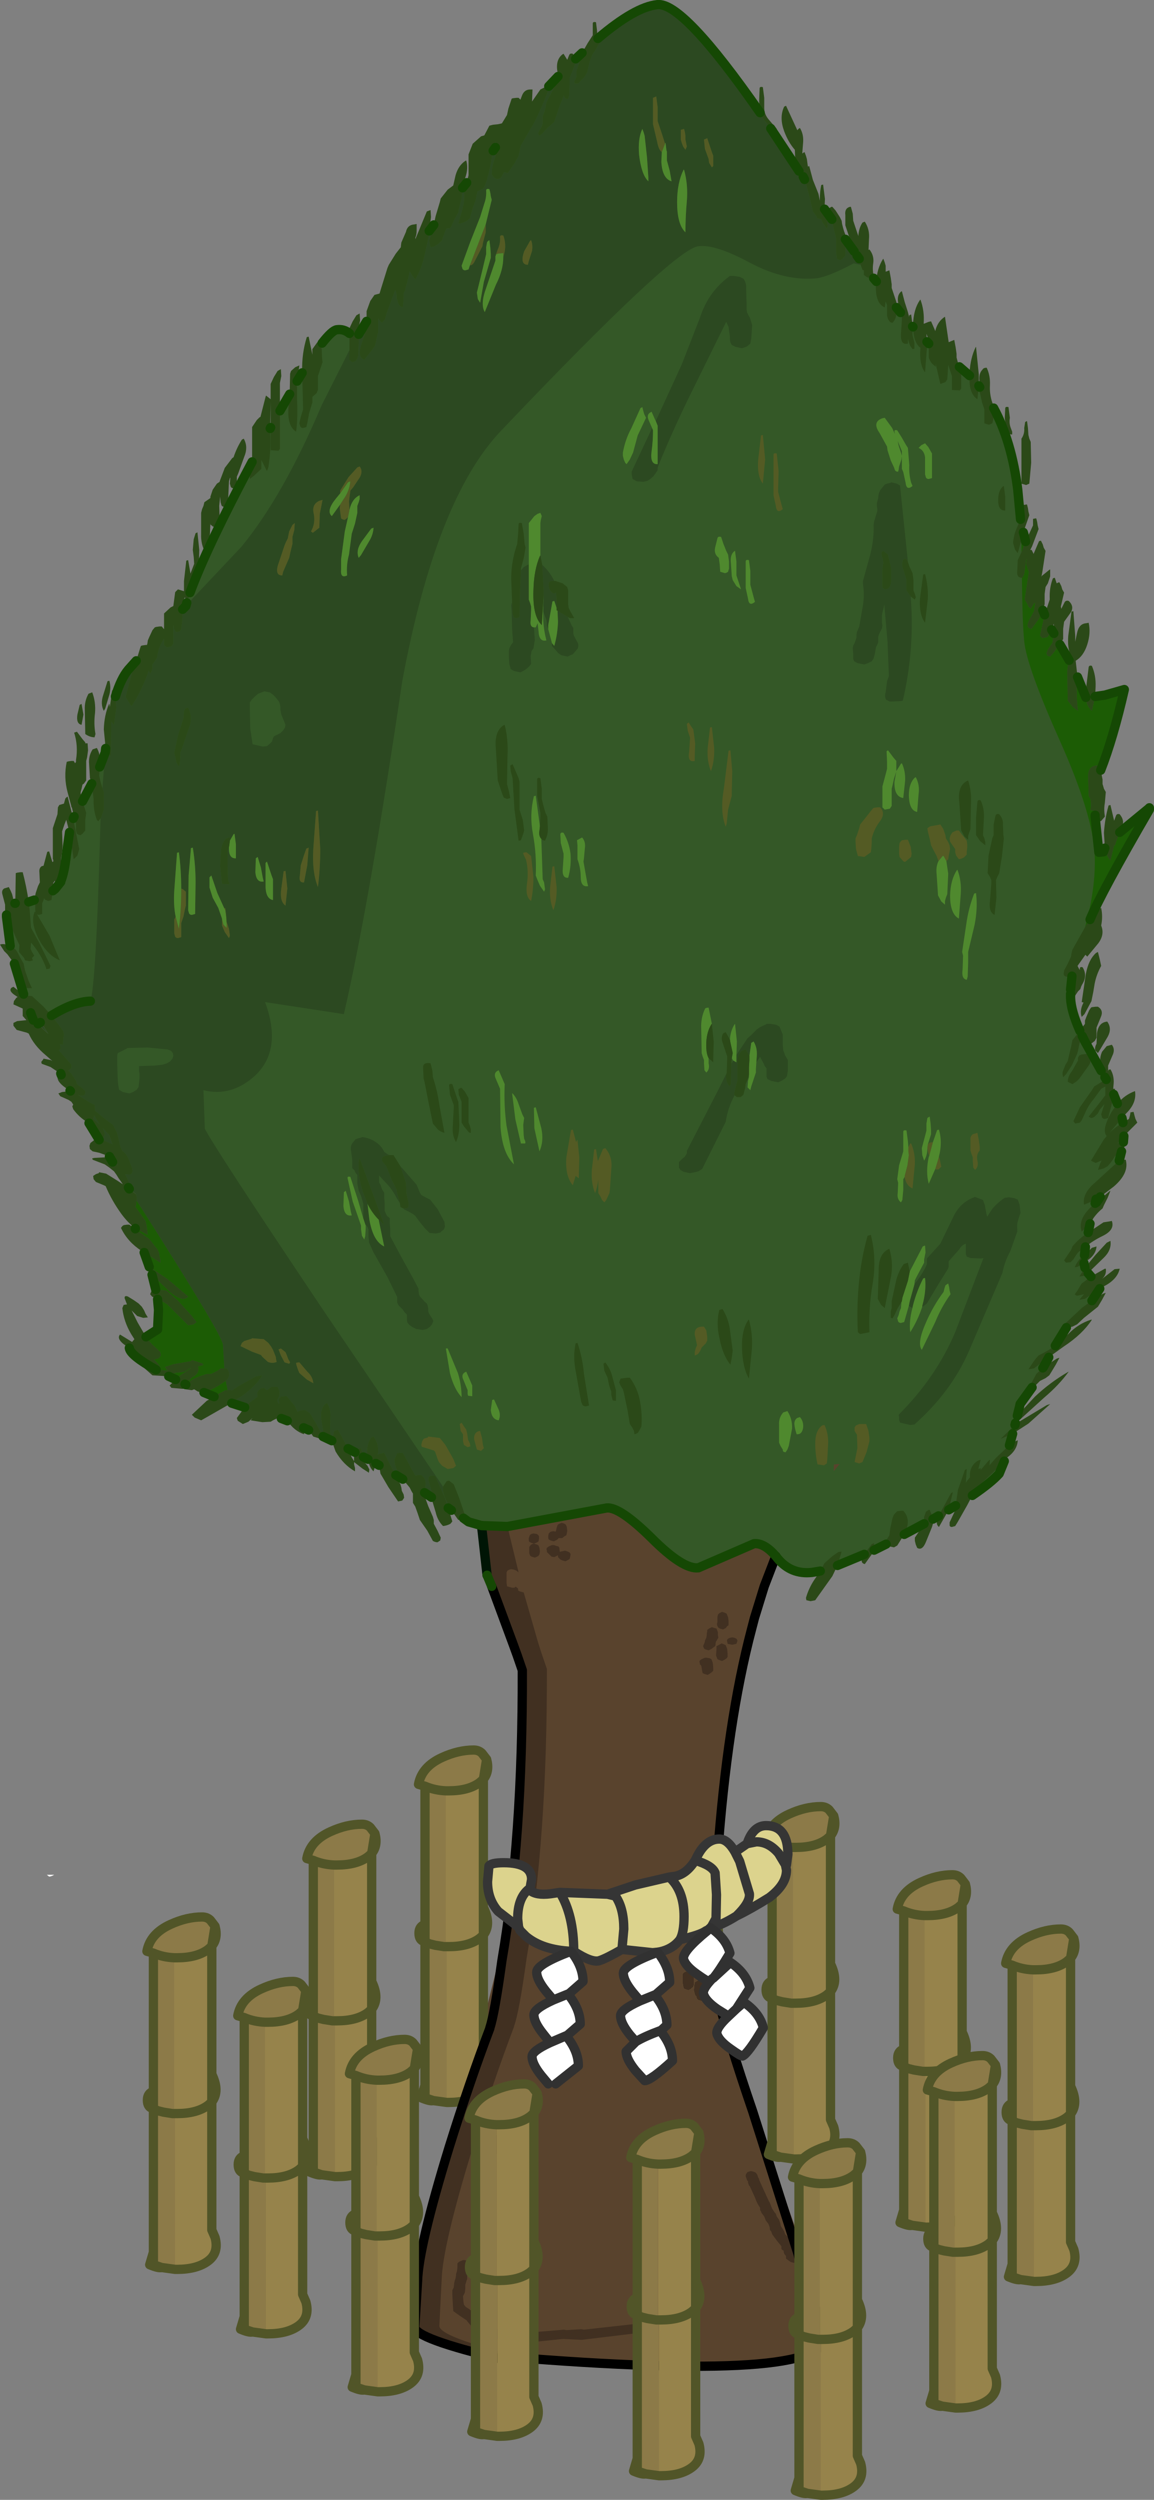 <svg xmlns="http://www.w3.org/2000/svg" xmlns:xlink="http://www.w3.org/1999/xlink" height="269.55" width="124.5"><rect width="100%" height="100%" fill="#808080" stroke="none"/><path d="M51.95 164.5l.6 5.35 3.8 10.25-.491 18.491-1.32 9.872-8.258 32.767-1.203 5.995.05 4.355 13.029 2.755 21.175.904 6.771-1.415.325-11.896-7.675-21.342L76.7 207.85l1.41-13.435 1.314-11.048 3.685-13.85.591-1.717-2.35-1.35-6 2.6-8.388-6.086-4.216-.004z" fill="#59432d" fill-rule="evenodd"/><path d="M3.744 108.862L7.4 115.45l1 2.6 2.65 4.85 1.913 3.624L14.7 128.8l-1.083 1.507 1.673 1.967-.981 1.06 1.835 1.296-.2 1.098.756 3.322.52 2.823-.558 1.91-1.499 1.646 1.287 2.221 1.75.75 2.75 1.4 1.05.35 6.558 2.489 1.992-.089 6.17 3.208 1.58.842 3.447 1.96 2.693 1.159 3.161 2.736 1.099.395.616-.293 1.234 1.543 3.593.73 11.307-2.23 1.512.364 6.9 5.705 1.488.381 6-2.6 1.558.325 2.213 2.448 3.379.177 4.8-1.9 10.647-5.224 4.403-4.726.9-2.95.8-3.2 2.5-3.95 2.5-4.3 2.75-2.9-.1-2.6-.75-1.45.45-3.3 1.672-4.839 1.787-1.853.197-3.707-.163-2.839-1.802-3.689-2.918-5.49-.673-3.333.88-4.203 1.367-2.073.619-3.126 4.085-7.77-1.057-.666-2.525 2.21-.712-2.372.437-2.845-.037-3.088 2.663-8.507-4.07.49-1.917-4.327-1.783-2.973-1.318-3.054-1.003-4.02-.394-2.825L110.1 56l-1.135-7.629L107.2 44l-1.84-2.725-2.734-2.262-4.186-3.51-1.74-2.353-4.25-5.6-4.208-6.225-3.21-4.769-3.704-5.562-6.685-8.507L71.172.552l-5.164 2.146L60.15 7.8l-4.033 5.645-3.151 1.455-1.844 5.006-1.77.81-1.947 4.446-1.771.097L39.55 35.4l-2.93.516-1.92 1.634-5.55 8.65-2.945 5.51-5.38 11.747-.775 1.893-1.555 1.618-.215 1.693-1.07-.333-2.5 3.433-1.166.877-1.694 3.612-.45 4.45-1.25 3.046-1.727 3.863L7.5 89.75l-.659 4.178-.891 1.922-.925.647-.834.38-1.799.764-1.71 1.932.868 4.327 1.2 3.45z" fill="#345827" fill-rule="evenodd"/><path d="M52.819 228.567l2.581.333-.72 33.796-1.771.146zm17.363 4.09l2.581.333-.72 33.797-1.771.145zm17.251 2.092l2.581.333-.72 33.796-1.771.146zm15.139-9.483l2.581.333-.72 33.796-1.77.145zm7.895-13.739l2.58.334-.719 33.796-1.771.145zm-11.884-5.78l2.582.333-.72 33.797-1.772.145zm-13.676-7.382l2.581.333-.72 33.797-1.771.145zM39.785 223.62l2.58.333-.719 33.797-1.771.145zm-12.002-6.64l2.581.334-.72 33.796-1.77.145zm-10.098-6.758l2.582.333-.72 33.797-1.772.145zm17.297-10.19l2.581.333-.72 33.796-1.77.145zm12.151-7.809l2.581.333-.72 33.796-1.771.146z" fill="#96834b" fill-rule="evenodd"/><g transform="translate(80.05 258.45)"><use height=".2" transform="translate(-75 -56.3)" width=".8" xlink:href="#shape0"/><use height="39" transform="translate(-10.5 -69.25)" width="8.45" xlink:href="#sprite0"/><use height="39" transform="translate(-35.4 -70.25)" width="8.45" xlink:href="#sprite0"/><use height="255.65" transform="translate(-80.05 -258.45)" width="124.5" xlink:href="#sprite1"/><use height="39" transform="translate(2.05 -64.15)" width="8.45" xlink:href="#sprite0"/><use height="39" transform="translate(16.25 -56.8)" width="8.45" xlink:href="#sprite0"/><use height="39" transform="translate(27.95 -50.95)" width="8.45" xlink:href="#sprite0"/><use height="39" transform="translate(19.5 -37.3)" width="8.45" xlink:href="#sprite0"/><use height="39" transform="translate(-47.45 -62.25)" width="8.45" xlink:href="#sprite0"/><use height="39" transform="translate(-64.7 -52.25)" width="8.45" xlink:href="#sprite0"/><use height="39" transform="translate(-54.9 -45.3)" width="8.45" xlink:href="#sprite0"/><use height="39" transform="translate(-29.95 -34.25)" width="8.45" xlink:href="#sprite0"/><use height="39" transform="translate(4.95 -27.9)" width="8.45" xlink:href="#sprite0"/><use height="28.85" transform="translate(-27.95 -62.1)" width="33.4" xlink:href="#sprite2"/><use height="39" transform="translate(-12.5 -30)" width="8.45" xlink:href="#sprite0"/><use height="39" transform="translate(-42.85 -39.05)" width="8.45" xlink:href="#sprite0"/></g><defs id="defs81"><use height="39" width="8.45" xlink:href="#shape1" id="sprite0"/><use height="255.65" width="124.5" xlink:href="#shape2" id="sprite1"/><use height="28.85" width="33.4" xlink:href="#shape3" id="sprite2"/><g id="shape1"><path d="M3.3-34.85l-.4.35q-1.2.9-3.35.9h-.3v16.8h.1V0L-2.1-.2-3-.5v-33.6l-.7-.2q.35-1.9 2.55-2.9Q.6-38 2.25-38q.55 0 .9.35l.5.65-.35 2.15M-.75-33.6q-1.2-.05-2.25-.5 1.05.45 2.25.5M-2.5-17.1l-.5-.2.5.2.6.15.95.15h.2-.2l-.95-.15-.6-.15" fill="#8c7a48" fill-rule="evenodd" transform="translate(4.2 38.5)" id="path39"/><path d="M-.75-33.6h.3q2.15 0 3.35-.9l.4-.35v30.6l.35.8Q4.1-1.8 2.9-.9 1.7 0-.45 0h-.2v-16.8h-.1v-16.8M3.3-18.05l-.4.35q-1.2.9-3.35.9h-.2.2q2.15 0 3.35-.9l.4-.35m-6.3.75l.5.2-.5-.2" fill="#96834b" fill-rule="evenodd" transform="translate(4.2 38.5)" id="path41"/><path d="M3.3-34.85l-.4.35q-1.2.9-3.35.9h-.3m0 16.8h.3q2.15 0 3.35-.9l.4-.35v-16.8L3.65-37l-.5-.65Q2.8-38 2.25-38q-1.65 0-3.4.8-2.2 1-2.55 2.9l.7.2q1.05.45 2.25.5m4.4-3.4q.35 1.3-.35 2.15m0 16.8v13.8l.35.8Q4.1-1.8 2.9-.9 1.7 0-.45 0h-.2L-2.1-.2q-.35.1-1.3-.3l.4-1.35V-17.3l-.1-.05q-.55-.15-.55-.9t.65-.95v-1.3m0-.05V-34.1m6.3 13.05q.9 1.85 0 3m-6.3.75l.5.2.6.15.95.15h.2M-3-17.3v-1.9m0 1.9l.5.2M-3-1.85V-.5l.9.3" fill="none" stroke="#515528" stroke-linecap="round" stroke-linejoin="round" transform="translate(4.2 38.5)" id="path43"/></g><g id="shape2"><path d="M11.5-84.75l-1.25 3.25-1.05 3.4-.3 1.15q-2.65 10-3.7 24.7-.5 7.3-.3 12.9L5-36.8l.35-.05q.9 3.9 3.65 11.95l4.9 15.4-.25-.35-.1-.25-.15-.25-.1-.15-.05-.1-.05-.15-.35-.55-.35-.35-.05-.15-.05-.15-.15-.25-.2-.3-.05-.15v-.1l-.05-.15-.05-.15-.05-.15-.25-.35-.1-.3-.1-.1-.3-.45-.1-.25-.05-.15-.05-.1-.05-.15-.1-.15-.55-1.2-.5-1.1v-.1l-.1-.15-.05-.15-.05-.15-.1-.15-.1-.1-.25-.1-.25-.05-.35.1-.15.2-.05.15v.1l.1.3.05.15.1.1v.15l.05.15.05.15.1.1.55 1.2q.2.6.55 1.1v.25l.1.15.05.15.3.4.1.25.05.15.3.4.1.25.05.15v.15l.05.15.1.1.05.15.05.15.1.15.45.6.45.55v.3l.1.1.15.1v.15l.05.15.1.15.1.1v.3l.15.1.2.15.15.1.35.1.25-.15.2-.15.1-.2 2.65 8q1.8 5.4-32 2.8-9.6-2.3-9.45-3.55l.25-4.95q.1-3.65 3.4-14.4 2.2-7.05 4.4-12.85v-.05q.55-1.45 1.35-7.25 2.25-13.1 2.2-31.3l-.6-1.75-.35-1.1-1.55-5.4h-.05l-.35-.1-.2-.1v-.15l-.05-.1-.2-.15h-.05l-.1.1h-.25l-.55-.15-.05-.4V-83l.1-.2.2-.1.2-.05.3.05.25.1.2.15.05.05-1.2-4.95 10.7-2q1.4-.15 4.85 3.25 3.4 3.4 5.05 3.2l6-2.6q1.1-.1 2.35 1.35m6.25-9.9l.65-.05-.65.8v-.75M6.1-75.15l-.2-.1-.25-.1-.35.2-.2.1v.3l-.05.7.15.4.2.1.3.1.3-.15.2-.15.1-.15v-.3l-.05-.55-.15-.4m.7-.85l-.25.05q-.4.15-.3.4l.05.25.5.1.45-.1.1-.3v-.1l-.1-.15-.2-.1L6.8-76m-.6-2.55l-.2-.1-.3-.1-.3.15-.15.15-.05.25v.55l-.05.2q0 .2.15.4l.15.1.35.1.3-.15.15-.2.15-.1v-.5l-.05-.35-.15-.4m-2.1 1.9l-.05.25v.15l-.05.3-.15.3v.1l-.05.15-.15.35.05.1.05.15.15.1.35.1.3-.15.2-.15.2-.15.05-.15v-.15l.05-.2.1-.15.05-.1.1-.15-.05-.3v-.3l-.05-.15-.1-.25-.2-.05-.3-.1-.3.15-.2.15v.15M3-38.95l-.1.05-.15.1-.05.3-.05.55.1.4.05.15.15.15v.1L3-37l.2.15.35.05.2-.1.1-.05.15-.1.05-.3v-.25L4-37.75l-.1-.15q-.1-.25-.05-.55l-.15-.4-.2-.1-.3-.1-.2.1m-.75-1l-.25-.1-.25.1-.2.1-.1.15v1l.1.55.2.1.3.1.25-.1.15-.15.15-.1.05-.2v-.8l-.2-.55-.2-.1m.6-2.75l-.3-.05-.2.05-.2.1-.1.15v.35l.05.25.1.15.05.25.05.7.1.4.2.1.35.1.2-.1.15-.1.1-.15.05-.3v-.85l-.1-.55-.2-.25-.1-.15-.2-.1m1.4-2.65l-.15-.4-.2-.05-.3-.1-.3.15-.2.15v.25l-.05.7.15.45.15.05.35.15.3-.15.15-.2.15-.1v-.3l-.05-.6m.45-27.9l-.15-.4-.2-.1-.3-.05h-.2l-.35.15-.2.15-.05.15.05.1v.15l.15.15.05.25.05.3.05.25.2.1.35.1.25-.15.2-.15.15-.15v-.3l-.05-.55M2.55-2.4l-.1-.1-.2-.1-.3-.1-.45.05-.35.15L-9.2-1.35l-.3-.05-1.6.1-.25-.05-4.2.35-.3-.05-1.35.05-.3-.05-.25-.05-.15-.05-.25-.1-.25-.05-.05-.1-.15-.05-.25-.1-.3-.05-.1-.1-.2-.1-.25-.1-.2-.15-.25-.25-.4-.25-.1-.15-.3-.4-.2-.25-.3-.1-.1-.1-.4-.25-.2-.25-.05-.3-.05-.6.2-.4.05-.45v-.4l.1-.3.05-.2.05-.1v-.3l.05-.15.1-.15.05-.15v-.15l-.05-.15v-.1l.05-.15.1-.15.05-.2v-.1l-.1-.15-.2-.05-.3-.1h-.2l-.25.1-.2.1-.15.15v.4l-.05.45-.1.3v.15l-.05.3-.05.15-.05.15-.05.25-.05.45-.15.3v.45l.05 1 .05.8.7.5.75.5.1.15.3.35.2.3.2.1.5.4.4.2.35.1h.05l.15.05.15.15.5.15.3.05.05.05.2.05.15.15 2.45.2 4.35-.45 2 .1L1.75-1.6l.2-.1.3-.15.15-.1.1-.15.05-.15v-.15m-13.3-82.75l-.2-.1-.3-.1-.2.05-.25.05-.1.05v-.05l-.05-.3v-.1l-.1-.15-.2-.05-.3-.1h-.2l-.35.15-.2.15-.05.15.05.15v.15l.25.25.25.25.3.05.3-.15.1-.05v.2l.1.1.15.15.2.1.35.1.2-.1.1-.05.15-.1.05-.15.05-.3v-.1l-.1-.15m-2-2.25l-.1.05-.15.15-.05.25v.25l.05.15.2.1.35.1.2-.1.1-.05.15-.1.05-.1h.4l.25-.2.2-.1.05-.2.05-.3-.05-.4-.1-.25-.15-.1-.3-.1-.25.1-.1.05-.1.1-.1.3-.05.25-.05.15-.25-.05-.25.05m-1.55.25l-.35-.05-.2.05-.1.05-.1.1-.1.3v.25l.05.15.2.1.3.1-.2.05-.15.1-.15.2v.7l.1.25.15.1.35.1.25-.1.15-.1.1-.15.05-.3-.05-.4-.1-.25-.15-.1-.35-.1.25-.1.1-.05.15-.1.05-.3v-.25l-.1-.15-.15-.1m-5.05 64.55l-.2.1-.1.2v1.25l.1.85.2.1.35.1.25-.1.1-.15.15-.1.05-.15v-1.15l-.2-.8-.2-.1-.25-.1-.25.05m2.55-1.05l-.2-.05-.3-.1-.2.05-.1.05-.15.15v.1l-.05 1.3.1.95.2.1.35.15.25-.15h.05l.15-.1.05-.15.05-.75v.3l.05.4.05.3.2.05.3.15.25-.1.1-.05.1-.1.1-.3v-.85l-.15-.55-.2-.15-.25-.1-.25-.05-.25.05-.05.05-.2-.6m-1.2-2.7l-.1-.15-.2-.15-.3-.05-.2.1-.2.05-.15.2.05.3.05.25.1.15.05.25.05.3.05.25.2.1.35.1.2-.1.15-.1.15-.15.05-.45-.05-.4-.05-.3-.2-.2" fill="#59432d" fill-rule="evenodd" transform="translate(72.2 252.55)" id="path46"/><path d="M13.9-9.5l.05.05.1.3-.05.1-.1.2-.2.15-.25.15-.35-.1-.15-.1-.2-.15-.15-.1v-.3l-.1-.1-.1-.15-.05-.15v-.15l-.15-.1-.1-.1v-.3l-.45-.55-.45-.6-.1-.15-.05-.15-.05-.15-.1-.1-.05-.15v-.15l-.05-.15-.1-.25-.3-.4-.05-.15-.1-.25-.3-.4-.05-.15-.1-.15v-.25q-.35-.5-.55-1.1l-.55-1.2-.1-.1-.05-.15-.05-.15v-.15l-.1-.1-.05-.15-.1-.3v-.1l.05-.15.15-.2.35-.1.25.05.25.1.1.1.1.15.05.15.05.15.1.15v.1l.5 1.1.55 1.2.1.15.05.15.05.1.05.15.1.25.3.45.1.1.1.3.25.35.05.15.05.15.05.15v.1l.05.15.2.3.15.25.05.15.05.15.35.35.35.55.05.15.05.1.1.15.15.25.1.25.25.35.1.45-.1-.45M-15.35 1.75l-2.45.15q-9.75-2.3-9.65-3.55l.3-4.95q.1-3.65 3.4-14.4 2.2-7.05 4.4-12.85v-.05q.5-1.45 1.3-7.25 2.25-13.1 2.2-31.3l-.55-1.6-.4-1.1-2.35-6.35-.5-1.2-.6-5.35 2.8.1 1.2 4.95-.05-.05-.2-.15-.25-.1-.3-.05-.2.05-.2.1-.1.2v1.1l.05.4.55.15h.25l.1-.1h.05l.2.15.05.1v.15l.2.1.35.1h.05l1.55 5.4.35 1.1.6 1.75q.05 18.2-2.2 31.3-.8 5.8-1.35 7.25v.05q-2.2 5.8-4.4 12.85-3.3 10.75-3.4 14.4l-.25 4.95q-.15 1.25 9.45 3.55M4.1-76.65v-.15l.2-.15.3-.15.3.1.2.05.1.25.05.15v.3l.05.3-.1.15-.05.1-.1.15-.05.2v.15l-.05.15-.2.15-.2.15-.3.15-.35-.1-.15-.1-.05-.15-.05-.1.15-.35.05-.15v-.1l.15-.3.05-.3v-.15l.05-.25m2.1-1.9l.15.4.05.35v.5l-.15.1-.15.2-.3.15-.35-.1-.15-.1q-.15-.2-.15-.4l.05-.2v-.55l.05-.25.15-.15.3-.15.3.1.2.1M6.8-76l.25.05.2.1.1.15v.1l-.1.3-.45.1-.5-.1-.05-.25q-.1-.25.3-.4L6.8-76m-.7.85l.15.4.05.55v.3l-.1.15-.2.15-.3.15-.3-.1-.2-.1-.15-.4.05-.7v-.3l.2-.1.35-.2.25.1.2.1m-1.4 1.9l.05.55v.3l-.15.15-.2.15-.25.15-.35-.1-.2-.1-.05-.25-.05-.3-.05-.25-.15-.15v-.15l-.05-.1.05-.15.2-.15.35-.15h.2l.3.05.2.1.15.4m-.45 27.9l.05.6v.3l-.15.1-.15.2-.3.15-.35-.15-.15-.05-.15-.45.05-.7v-.25l.2-.15.3-.15.3.1.2.05.15.4m-1.4 2.65l.2.1.1.15.2.25.1.55v.85l-.05.3-.1.15-.15.1-.2.1-.35-.1-.2-.1-.1-.4-.05-.7-.05-.25-.1-.15-.05-.25v-.35l.1-.15.2-.1.2-.05.3.05m-.6 2.75l.2.1.2.55v.8l-.05.2-.15.1-.15.15-.25.1-.3-.1-.2-.1-.1-.55v-1l.1-.15.2-.1.25-.1.25.1m.75 1l.2-.1.3.1.2.1.15.4q-.05.3.05.55l.1.15.05.15v.25l-.05.3-.15.1-.1.05-.2.1-.35-.05L3-37l-.05-.15v-.1l-.15-.15-.05-.15-.1-.4.05-.55.05-.3.15-.1.1-.05M2.55-2.4v.15l-.05.15-.1.15-.15.1-.3.15-.2.1-11.2 1.35-2-.1-4.35.45-2.45-.2-.15-.15-.2-.05-.05-.05-.3-.05-.5-.15-.15-.15-.15-.05h-.05l-.35-.1-.4-.2-.5-.4-.2-.1-.2-.3-.3-.35-.1-.15-.75-.5-.7-.5-.05-.8-.05-1v-.45l.15-.3.05-.45.05-.25.05-.15.05-.15.05-.3v-.15l.1-.3.05-.45v-.4l.15-.15.2-.1.25-.1h.2l.3.1.2.05.1.15v.1l-.05.2-.1.15-.05.15v.1l.05.15v.15l-.05.15-.1.15-.05.15v.3l-.05.1-.05.2-.1.3v.4l-.05.45-.2.4.05.6.05.3.2.25.4.25.1.1.3.1.2.25.3.4.1.15.4.25.25.25.2.15.25.1.2.1.1.1.3.05.25.1.15.05.05.1.25.05.25.1.15.05.25.05.3.05 1.35-.05.3.05 4.2-.35.25.05 1.6-.1.3.05L1.15-2.5l.35-.15.45-.05.3.1.2.1.1.1M-14.3-87.15l.15.1.1.15v.25l-.05.3-.15.1-.1.05-.25.1.35.1.15.1.1.25.05.4-.05.3-.1.15-.15.1-.25.1-.35-.1-.15-.1-.1-.25v-.7l.15-.2.15-.1.2-.05-.3-.1-.2-.1-.05-.15v-.25l.1-.3.1-.1.1-.05.2-.05.35.05m1.55-.25l.25-.05.25.05.05-.15.05-.25.1-.3.1-.1.1-.05.25-.1.3.1.15.1.1.25.05.4-.05.3-.05.2-.2.1-.25.2h-.4l-.05.1-.15.1-.1.05-.2.1-.35-.1-.2-.1-.05-.15v-.25l.05-.25.15-.15.1-.05m2 2.25l.1.15v.1l-.05.3-.05.15-.15.1-.1.05-.2.1-.35-.1-.2-.1-.15-.15-.1-.1v-.2l-.1.05-.3.15-.3-.05-.25-.25-.25-.25v-.15l-.05-.15.05-.15.2-.15.35-.15h.2l.3.1.2.05.1.15v.1l.05.3v.05l.1-.05.25-.05.2-.05.3.1.2.1M-18-26.35l.2.2.05.3.05.4-.05.45-.15.15-.15.1-.2.1-.35-.1-.2-.1-.05-.25-.05-.3-.05-.25-.1-.15-.05-.25-.05-.3.15-.2.2-.05.2-.1.3.05.2.15.1.15m1.2 2.7l.2.6.05-.05.25-.05.25.05.25.1.2.15.15.55v.85l-.1.3-.1.1-.1.05-.25.1-.3-.15-.2-.05-.05-.3-.05-.4v-.3l-.05.75-.05.15-.15.1h-.05l-.25.15-.35-.15-.2-.1-.1-.95.05-1.3v-.1l.15-.15.1-.05.2-.05.3.1.2.05m-2.55 1.05l.25-.05.25.1.2.1.2.8v1.15l-.05.15-.15.1-.1.15-.25.1-.35-.1-.2-.1-.1-.85v-1.25l.1-.2.2-.1" fill="#413021" fill-rule="evenodd" transform="translate(72.2 252.55)" id="path48"/><path d="M22.05-222.55l.3.35-.05.3q-.1 2.05.95 2.5l.1-.65.15.4v1.15l.1.35.2.3q.1.1.3.1.45-.5.4-1.15v-.5l.45.55.15.45v.4l-.1 1.5q-.05 1.2.75 1v-1.5 1l.1.35.15.4.25.35.2-.05v-.65l-.2-.8v-.95l.05.05q.05 1.7.8 2.25v.05q-.15 1.75.5 2.6l.2-2.6v-.7l.2.2v1.5q.1.35.35.65l.4.35v-.3l.5 2.15.55-.2.2-.3.1-1.55.4 1.2v1.5l.85.05.15-.2v-1.5l-.1-.35-.1-.5 1.1.95q-.1 1.95.85 2.55l.15-1.45.1.15v.55l.1.4.15.7.25.75v1.5l.5.15.35-.15.1-.35.05-.75v-.55q1.95 3.6 2.6 8.8l.3 3.2-.45 1.05q-.3.7-.35 1.5l.2.7.3.4.1-.35.3-1.15v1.4l-.4.85-.05 1.15q-.1.75.5.75.05 4.95.25 6.85.25 2.7 3.9 10.85 3.5 7.85 3.7 12.15.15 3.6-1.05 7.85l-1.35 2.4-.1.4-.05.35-.35.75-.4.75-.05.4q.05.2.25.25l.45.1.2-.25v.1l-.15 1.45-.2.35.2.1v.45q.05 1.4 1 3.55l-.8 1-.15.75-.2.8-.15.7-.25.4-.3.75q-.05.3.05.6l.3-.3.65-1 .55-1.2.1-.35.15-.75.25-.75.05-.1.3.6 1.3 2.35.45.8v.2l.1.35q.1.15.3.15l.15.25-.15.05-1.15.7-.25.4-1.3 1.85-.7 1.5.2.25.5-.1.2-.25.35-.75q.35-.85.95-1.55l.8-1.1.45-.25v.95l-.65.85-1.15 1.45.25.15q.25 0 .45-.2l.3-.3.2-.4.5-.6-.35 1.1.1.35q.1.15.3.15l.35-.1.1-.4.2-.75.2-.75v-.5l.1-.15.4 1-.6.85q-1.15 2-.55 2.65l-.3.35-1.4 2.3.5.25.6-.25.05-.05-.15.35-.25.7.6-.15.45-.25.3-.35.25-.35.25-.4.5-.35.2-.15-.25 1h-.05l-.25.25L45.9-125q-1.35 1.15-1.15 2.35.65-.25 1.3-.6l-.1.45-.4.35q-1.5 1.4-1.05 2.7l.9-.85-.2.95q-1 .65-1.7 1.5l-.15.4-.25.35-.5.75.2.25.5-.05.3-.3.25-.4.25-.35.5-.4.3-.2-.1.9-.25.15q-.55.5-.8 1.15l.3-.05.7-.4v.05l.1.45-.6.95.6-.1.35-.25.3.35-1 .75-.25.4-.2.35-.3.4q.15.2.35.15l.65-.15-.5.6.6-.1 1.6-1.1-.85 1.3-1.05.75-2.3 2.15h.6l-1.2 1.95q-.85.6-1.8 1.05l-.35.4-.25.35-.5.75.6-.1 1.6-1.2-.6 1.1-.05.05-.7.65-.4.75-.45.75.35-.05h.05l-1.3 1.8-.05.25-.25 1-.8 1 .55-.2h.05l-.05.2-1.55 1.5 1.3-.55-.35 1.25-.1.05-.45.45-.9.85-.7.8.05-.6-.1.05-.9 1.05v-.2l-.25.1.25-1-.3.1q-.95.6-.85 1.8l-.3.35-.15.25.1-1.5-.2.1-.75 2.15-.25 1.7-.75.45.45-1.9-.2.1-.95 1.75-.4.7-.6.35-.05-.25-.3-.75H28l-.3.2-.2.55v.75l-1.4.75-.75.4.25-.6q.4-1.15-.35-1.95H25l-.4.05-.1.1-.25.25-.15.35-.25 1.15-.1.75-.25.4-.1.35v.2l-1.3.65v-.75l-.25.1-.75 1-.05.1-2.9 1.2.45-1.5-.35.05-.65.45-.85.75-.45.85-.9.15q-2.25.25-3.7-1.5l-.2-.25q-1.25-1.45-2.35-1.35l-6 2.6q-1.65.2-5.05-3.2-3.45-3.4-4.85-3.25l-10.7 2-2.8-.1-1.4-.4-.4-.55.05-.15-.15-.35-.5-1.5-.6-1.5-.5-.4-.25.05-.4.6-12.9-19q-11.7-17.45-12.8-19.6l-.15-4.15q3 .75 5.55-1.55 3-2.8 1.1-7.95l4.25.65 4.25.65q2.75-11.9 6.3-35.9 3.65-19.7 10.7-27.05Q.55-225.75 3.15-226q1.8-.25 5.6 1.8 3.8 2 7.2 1.65 1.3-.2 3.95-1.6l.75.15.2.55.15.05v.5l.35.25.65.15.05-.05M48.85-132l.1.5q-.8.45-1.45 1.1l1.35-1.6m.2 1.95l-.05.65h-.4l-.25.15.7-.8m-2.55 6.55l-.4.6-.15.1.1-.45.45-.25M36.15-95l-.55 1.35q-.85.95-2.9 2.35l.15-.45.35-.35.05-.05v-.05l1.55-1.45L36.15-95m-105.8-50.35l-1-3.3.45 1.3.45 1.1q.25.2.5.25h.5l-.35-.75-.4-1.15-.15-.75-.4-.7-.2-.4-.25-.4-.5-.35-.1-.05-.4-3.15v-.2l.9 2.2.5 1.05-.05.75.3.35.25.3.1.25.5.1.35-.1-.1-.25.25-.25-.25-.4-.15-.35.05-.65.05.05q1 1.15 1.55 2.6l.05.2.35-.05.1-.3-1.25-2.55-.85-1.55-.15-1.9-.1-.9.6-.2.1.35v.75l.05.2-.05-.05h-.05q-.5 1.1.4 2.9.95 1.8 2.3 2.35l-1.1-2.65-1.35-2.3.2.05.35-.1v-1.15l.15-.35.05-.2.1.15.35.15.35-.1.15-1 .25-.2.6-.75v-.05q.4-1 .6-2.8l.35-2.5.05.25.4 2.65.4-.4.2-.7-.6-3-.05-.3.1-.2.2.75v.75l.1.35q.2.15.4.15l.2-.15.3-.35v-1.15l.1-.75-.4-1.25 1-1.9.2 1.65q-.05 1.2.35 2.25l.15.15.25-.3-.05 1.75q-.45 16.15-1.05 17.95-1.75.05-4.2 1.55l-.85-.95-1.25-1.15-.7-.05-.2-.15m-.95-9.8h.05l.05.25-.1-.25m9.15-14.7l.6-1.55-.3 3.85-.2-.7-.15-.65.05-.95m9.75-18.8q1.8-4.9 6.7-14.1v.35l-.25.8v.7l.45-.35.8-.75v-.95l.6 1.2.15-.4q.3-1.85.2-3.7v-.5l.05-.1v2.45l.85.05.15-.2v-4.1l1.05-1.8-.1 1.15q-.25 2.25.8 2.9.2-1.65.1-3.4v-2.05l.55-.9.1 3.95-.25.8-.15.7.1.35q.1.15.3.15l.35-.1.1-.4.2-1.1.35-1.15v-.6l.45-.4.15-.35v-1.5l.25-.75.25-.75-.05-.4-.05-1.1.05-.55q1.1-1.4 1.6-1.45.75-.1 1.35.4v1.8l-3 5.95q-4.1 9.7-8.65 15.25l-5.85 6.2-.15.2.1-.35.05.15.3-1.25m49.85-17.75l-2.2 4.7v.25l.05.3.05.25.45.25.7.05.45-.1.3-.2.35-.3.25-.35.2-.3v-.25l.1-.3q1.6-3.9 3.45-7.65l3.85-7.8.25.55.15 1.1q-.05.45.2.85l.4.2.7.15.45-.15.15-.1.3-.25.1-.55.1-1.45-.25-.8-.15-.25-.15-.3-.05-.3v-.55l-.05-1.7q.05-.65-.3-1.1l-.4-.2-.65-.1h-.4q-2.35 1.7-3.25 4.55l-1.95 5-2.8 6.1-.1-.2-.35-.8-.1.05q-.5.25-.2.9l.35.8m13.65 4.65l-.2-1.9q-.35-.1-.35.15v4.35l.25 1.15q.1.9.75.35l-.1-.35-.2-.75-.2-.75v-.4l.05-1.85M9.6-203q-.15 1.75.5 2.6l.25-2.6-.25-2.65-.2.05-.3 2.6m15.05-2l.45 1.1v.5l-.1-.35-.25-.75-.1-.5m1.1.75l-.25-.4-.4-.7-.5-.8q-.35-.1-.3.15l.05.25-.3-.65-.8-1.1-.25.05q-1.15.4-.3 1.6l.8 1.45.05.4.35 1.1.35.75.1.3q.15.2.35.15l.05-.2.05-.35.25-.75.05-.35v1.35l.15.35.25 1.15q.1.9.75.35l-.15-.35q-.25-.9-.2-1.9l-.15-1.85m2.2-.1l-.35-.4-.4.2-.3.3q.6.25.7 1v1.85l.1.35q.1.15.3.15l.35-.1v-2.65l-.2-.35-.2-.35m-2.2 12.4l-.85-8.25-.35-.2-.6-.15-.05.05-.4.1-.25.1-.2.25-.25.3q-.25.4-.25.9l-.15.55v.3l.05.3v.25l-.2.65-.15.5-.05.35q.05 1.55-.35 3.15l-.8 2.9v.3q.2 1.3-.05 2.6l-.35 2-.25.6-.05.3v.3l-.2.6-.15.25-.05.3.05.6v.55l.1.25.35.2.75.15.4-.15.4-.2.2-.3.15-.6.1-.6.15-.3.1-.25v-.6l.1-.3.15-.3.15-.3.05-.3-.05-.3v-.8l.05-.3.15-.6.05-.3.35 4.05.15 3.7-.2.55-.15 1.2q-.15.45.05.8l.4.2 1.2-.05.2-.05q1.3-5.55.85-11.25l.1.1.35.25.1-.25-.1-.35-.15-.4v-1.1l-.1-.75-.35-.75-.15-.45m10.35-8.2l-.1.05q-.45.4-.5 1.2-.1 1.45.75 1.4v-1.5l-.15-1.15m-8.5 9.5l-.2.05-.35 2.6q-.1 1.75.55 2.6l.3-2.6q.05-1.35-.3-2.65m-19-1.5q-.35-.1-.35.15v2.85L8.5-188q.1.9.75.35l-.1-.35-.2-.75-.2-.75v-1.5l-.15-1.15M7-193.1q-.45.4-.35 1.25l.1 1.45.1.4.4.65.5.35-.25-.75-.25-.75v-1.5l-.15-1.15-.1.05m-.55 1.1l-.1-.75-.2-.4-.3-.75-.25-.75q-.35-.1-.4.15l-.25 1q-.15.7.4 1.1l.1.75.05.75.5.15q.15 0 .35-.15l.1-.35v-.75m.15 20.35l-.2.05-.5 4.05q-.45 2.55.2 4.15l.1-.35.15-1.5.4-1.5v-.4l.05-2.25-.2-2.25m13.5 9.5v.4l.05.75.2.75.7.1.7-.5.05-.35.05-.75v-.4q.25-1 .85-1.8.7-.9.05-1.55h-.25l-.4.05-.1.05-.25.3-.55.7-.6.75-.1.4-.25.75-.15.35M1.9-174.5l.1.75.25.75-.1 1.5q-.2 1.2.6 1v-.4l.05-1.5-.2-1.5-.25-.35-.25-.4-.2.15m2.7.35l-.2.05-.25 2.2q-.1 1.4.35 2.5.4-1.1.35-2.5l-.25-2.25m27.75 11.4l.15-.4.05-2.6q.1-1.4-.3-2.65-1.2.5-.95 2.4l.2 3 .35.65.4.35v-.4l.1-.35m1.6-1.6q.05-1.05-.35-1.9-.3-.1-.35.15l-.15 1.7v1.9l.45.65.55.45v-.35l-.1-.4-.15-.35.1-1.85m-2.7 1.35H31l-.45.2-.2.3-.1.35.05.35.3.45.25.35v.35l.1.35.3.4q.3-.05.55-.2l.3-.3v-.35l.05-.4v-.35l-.05-.4-.3-.4-.25-.3-.3-.4m3.75.5l-.15.35-.4 1.85-.1 1.9.25.4.15.35v.4l-.15 1.85q-.15 1.2.5 1.5l.2-1.85-.05-1.9.15-.35.2-.4.3-1.85.2-1.9-.05-.35-.05-1.15q.05-.6-.4-1.1-.3-.1-.4.15l-.2.95v1.15m-9.9-7.75l-.1.05-.5.8v-1.1l-.3-.35-.3-.4-.3-.4-.15.1.05 1.15v.75l-.1.4-.2.75-.2.75v2.25l.25.25.55-.1.2-.3v-1.85l.1-.4.15-.7.25-.75-.2 1.1q-.05 1.6.95 1.75l.2-1.85q.05-1.05-.35-1.9m1.5 1.5l-.1.05q-.65.6-.65 1.95.05 1.6.9 1.75l.15-1.9q.15-1-.3-1.85m3.3 9.05l.2-.2.05-.35.15-.75-.05-.4-.15-.35-.25-.4-.05-.35-.25-.7-.3-.45-.25.05-.85.15-.3.2.05.35.2.8.15.7.2.4.4.75.2.55q-.3.6-.2 1.45L29-156l.35.65.4.35v-.4l.1-.35.15-.4.1-2.2-.2-1.35m-5.05-1.95l-.05.4v.75l.05.35.3.35q.2.25.35.15l.6-.5.05-.35-.1-.75-.3-.75h-.25l-.4.05-.1.1-.15.2m3.05 32.5l.35-1.1v-.4l-.05-.75-.1-.75-.1.05-.15.1-.1.6v.75l-.1.4-.2.75-.2.75.05.75.2.6q.35-.55.35-1.35l.1.5.1.35-.05.1q-.35 1.6 0 2.9l.7-1.6.1.05h.25l.3-.3-.15-.75-.1-.35q.4-1.55 0-2.9l-.2.05-.45 1.3-.35.05-.1.1-.1.1m5.2-27.1l-.2.05q-.55 1.4-.8 2.95l-.5 3.35.1.4-.05 1.5q-.15 1 .45 1.1l.1-.35.05-1.5v-1.15l.7-2.95q.35-1.8.15-3.4m-2-2.5h-.05q-.7 1.05-.75 2.75 0 2 .95 2.5l.2-2.65q.1-1.4-.35-2.6m-5.3 29.9l-.05-.65-.15-1.15q-.35-.1-.35.15v2.1l-.45 1.5-.2 1.5.1.4-.05 1.1q-.1.65.35 1l.15-.25.1-1.1v-1.15l.15-.25q.15.95.85 1.25l.25-2.6q.05-1.2-.4-2.25H26l-.2.4m7.45-1.55l-.5.15q-.3.25-.25.6v1.15l.1.35.15.4v.35l.05.75.2.25q.4-.35.25-1-.15-.65.25-1.1v-.4l-.1-.7-.15-.8M9.4-138l.4-.6.1.2.3.55.1.25.2.25v.9l.1.25.4.2.75.15.35-.15.4-.25.2-.25.1-.6v-1.15l-.15-.25-.15-.25-.1-.3-.1-.25-.05-.6v-1.1l-.35-.85-.35-.2-.6-.1h-.45l-.05.05-.65.3-.35.25-.3.3-.35.35-.35.3-1.2 1.8.05-1.45-.2-1.9-.05.05q-.45.7-.5 1.65l-.45-.8-.25.1q-.3.4-.1 1l.5 1.5v.4l-.05 1.4-.95 1.9-3.35 6.5v.25l-.2.35-.35.3-.3.3v.6l.15.25.35.2.7.15.5-.1.4-.1.4-.25 1.35-2.7 1.2-2.4q.2-1.45.95-2.85l.25.2h.4l.3-.25.1-.4.1-.35.05-.4.15-.35.15-.4.05-.3v.3l-.1.4-.05.7.3.3.1-.4.25-.75.25-.75v-.35l.05-.75m-2.5-.2l-.2.35.05-.6.15.25m-2.3-3.95l-.35-1.75q-.35 0-.4.15-.45.95-.4 2.1L3.5-139l.1.35.15.4v.35l.05.75.2.25q.4-.35.25-1v-.55l.5.45v-.4l.05-1.85-.2-1.9m2.25 35.25l-.3-2.25q-.15-1.2-.8-2.25l-.35.1q-.35 1.4 0 2.95.35 1.9 1.2 2.95l.15-.75.1-.75m2.05 0q.15-1.75-.3-3.35h-.05q-.75 1.1-.7 3 .05 2.15.75 3.35l.3-3m-5.15-2.6H3.5q-.8.05-.75.85L3-107.5l-.15.35-.1.4v.35q.25-.05.4-.2l.2-.3.15-.35.45-.45.15-.3v-.4l-.1-.7-.25-.4m9 9.1l-.45.15q-.5.55-.45 1.35v1.9l.15.35.25.4q0 .2.1.25l.2.05.2-.3.15-.4.35-1.85q.05-1.05-.5-1.9m1.35.65l-.3.1q-.3.2-.3.65.05.55.25 1.1.6.05.7-.75.05-.65-.35-1.1m13.2-11.9l.1-.05.4-.3 1.1-1.85 1.15-1.85.1-.25v-.6l1.15-1.3q.25-.45.7-.6v1.15l.1.25.4.15 1.15.05.25-.05-3.05 8q-2.05 4.85-6.1 8.9l.05.25v.3l.1.3 1.1.25.45-.05q4-3.55 5.9-7.95l3.6-8.4.05-.25q.25-1.1.8-2.1l.75-2.1v-.3q-.05-.45.05-.8l.2-.65.1-.25-.1-.9-.2-.55-.35-.15-.6-.1-.45.05q-.75.5-1.35 1.2l-.55.85-.1-.4-.15-.85-.2-.55-.35-.15-.55-.2-.05.05q-1.4.5-2.15 1.9l-1.5 3.1-.95 1.05-.5.55v.6l-.1.25q-.5 1-1.2 1.85l-.05.1.05-.45.2-.4.4-.75.4-.75v-.35l.15-.75-.05-.75-.25.1-1.4 2.7-.2-.95-.45.15q-.55.75-.8 1.7l-.5 2.3v.75l-.1.35v.7l.2.05.2-.35.35-.75.4-.65-.05.65-.15.35-.1.4-.15.35.1.35q.1.15.3.15l.35-.1.5-1.75.3.2h.1q-.4 1.45-.25 2.65.8-1.25 1.3-2.75m-4.45-.2l.4.35.6-3q.4-1.75-.1-3.4-1.2.5-1.15 2.4l-.1 3 .35.65m-1.1-7.55l-.35.1q-.65 2.3-.9 4.75-.3 2.8-.15 5.65l.25.2 1-.2q-.1-2.65.35-5.25.45-2.7-.2-5.25m8.45 5.65l-.1-.4-.1.05-.2.15-.1.3-.1.4q-1.15 1.55-1.9 3.3-1 2.25-.45 2.95l1.45-3q.65-1.6 1.65-3l-.1-.4-.05-.35M45-138.9l-.5.05-.25.1-.15.25v.3l-.65 1.15q-.45.55-.45 1.15l.5.25.45-.3.3-.3.25-.35.75-1.05q.45-.65 0-1.25H45M21-99h-.5l-.35.15-.15.2v.4l.25.4.05 1.45-.3 1.5.5.15.35-.15.45-1.1.3-1.15v-.35l-.1-.75-.25-.75H21m-3.85 2q0-1.05-.4-1.9l-.25.05q-.75.55-.75 1.95 0 1.15.25 2.25l.7.1.3-.2.05-.4.1-1.85m.6 2.35v.75l.65-.8-.65.05m-31.65-98v-3.5l.05-.35.1-.4-.15-.35-.3.1-.35.25-.6.75v4.45l-.2.1-.35.2-.3.35v-.2l.3-1.1.2-1.15-.1-.4-.1-1.1-.2-1.15q-.35-.1-.35.15l-.05 1-.1 1.1q-.65 1.85-.65 3.75l.1 2.55-.05.1-.05.25.05.55.05 2 .1 1.4-.25.35-.15.3-.05.3v.55l.05.85.15.55.35.2.7.15.55-.3.35-.3.25-.3-.05-.85.1-.55.2-.3.15-.9-.1-1.35h.2l.2-.45.1.85q.05 1.2.85 1-.4-1.5-.35-3.1l.05.1.3.8.05.3v.3l.1.25.05.15.4 1.5v.3l.45.5.2.25.35.25.7.15q.25-.15.55-.25l.3-.35.25-.3.05-.3-.05-.25-.3-.55-.15-.3-.05-.25v-.55l-.2-.3-.1-.25-.15-.3-.1-.25v-.05l.2.1h.45l-.4-.7-.2-.4-.05-.4v-1.45l-.1-.4-.5-.4-.75-.25h-.15q-.45-.95-1.25-1.7l-.05-.05-.2-1m11-16l-.2.1-1 2.2q-.65 1.2-.9 2.6v.35l.1.4.15.35.15.15.35-.5.35-.75.5-1.85.9-1.9-.2-.4-.1-.35-.1-.4m-14.85 34.25l-.2.1q-.95.7-.75 2.55l.2 3.35.25.75.25.75.15.35.35.15.35-.1-.15-.75-.2-.75.05-3q.1-1.8-.3-3.4m8.65 13.3q.1-.7-.3-1.15l-.55.3.05.55v1.5q.35.95.35 1.9 0 1.15.8 1l-.1-.4-.2-1.1-.2-1.15.05-.35.1-1.1m-4.7-1q.1.15.4.2l.15-.35q.2-.55.15-1.15l-.05-1.1-.2-.4-.2-.7-.2-.8v-1.1l-.15-1.15q-.35-.1-.35.15v1.75l.35 1.85v.4l-.05 1.05-.45-3.3-.2.05q-.5 2-.1 4.1.4 2.2.3 4.45l.15.4.3.7.45.65.1-.25-.1-.75-.15-.35-.15-4.35m-2.75-7.25l-.35-.8-.1.05-.15.1.05.6.2.75.2 3.35.45 3.4.25-.05.25-.7.1-.35-.15-1.15-.35-1.1v-3l-.1-.4-.3-.7m4.8 6.75l.05.95.3 1.15v.35l-.1 1.5q0 .8.6.75.35-1.25.25-2.6-.15-1.2-.75-2.25-.3-.1-.35.15m-2.9 4.6l-.25-2.25-.5-.4h-.1l-.25.05v.1l.1.25.2.4q.3 1.25.1 2.6-.2 1.4.45 1.85.25-1.25.25-2.6m2.25-1.15l-.2.05-.25 2.2q-.1 1.4.35 2.5.4-1.1.35-2.5l-.25-2.25m-29.55-17.2v.3l.05.3.05.25.25.6.2.5-.05.3-.2.3-.3.3-.7.35-.1.2-.1.35-.25.25-.3.25-.45.05-1.1-.25-.25-1.7-.05-2.25v-.55l.2-.3.35-.35.35-.3.65-.25h.05l.55.1.35.25.25.25.4.5.1.3.05.25m-16.5 36.8l2.2-.05 2.1.2.4.15.2.25.05.3-.1.3-.25.3-.35.2-.45.15-.9.1-1.65.05v.55l.05.25v.55l-.1.9-.2.3-.4.25-.4.15-.7-.15-.4-.25-.1-.55-.05-.55-.05-1.7v-.85l.05-.3.4-.2.6-.3.05-.05m-10.45-3.8l.25.2.8.85-.25.15-.5-.4-.3-.8m54.3 10.25l.05 2.2.55 2.5q.5-1.1.2-2.5l-.6-2.25-.2.05m-3.8-4.05l-.1.05q-.5.25-.2.9l.45 1.05.05 4.15q.2 2.8 1.45 4l-.8-4.15q-.3-2.2-.2-4.5l-.3-.7-.35-.8m8 6.4l-.2.05-.5 2.95q-.15 2 .7 3l.3-1 .35.25v-.4l.05-1.85-.2-1.9-.05.05-.1.2-.35-1.35m-6.5-3.9h-.05l.35 2.8.6 2.6h.45q.1-.15-.1-.5l-.05-.4-.05-1.1.1-.75-.2-.4-.4-1.1q-.2-.65-.65-1.15m10 5.9l-.25.1-.55 1.3-.2-1.3-.2.05-.25 2.2q-.1 1.4.35 2.5.25-.65.35-1.45v1.45l.25.4.15.35.25.25.2-.25.35-.75.05-.35.15-2.25q.15-1.35-.65-2.25m-18.65-8.35l-.2-.8q-.85-.15-.8.5l.05 1.15.1.35.45 2.3.45 2.2.55.65q.3.25.7.35l-.55-3q-.2-1.5-.7-3l-.05-.7m-4.65 9.1l-.2-.1-.35-.25q-.3-.65-.9-1.05-.65-.45-1.5-.55l-.05.05-.4.1-.25.1-.2.25q-.35.35-.3.85l.15 1.1v.9l.25.25.1.25.2.25v.9l.15.8.25.55.25.85v1.6l-.55-1.9-.85-2.6q-.35-.1-.3.15l.55 2.5.9 2.6v.4l.1.7.25.4.1-.35.05-.75v-.4l-.05-.15.05.05.2.25.1.25v.85l.05.3v.25l.5 1.1 1.5 2.65 1.05 2.15v.6l.15.3.25.25.2.2.2.3.25.25v.6l.05.25.2.25.35.25.4.2.7.1.45-.1.35-.25.2-.25.15-.35-.1-.25-.2-.3-.15-.25-.1-.25v-.3l-.05-.3-.1-.25-.25-.2-.3-.35-.2-.2-.1-.25-.05-.35v-.25l-.55-1.05-1.35-2.45-1.15-2.15v-.8l-.05-.55v-.6l-.3-.25-.15-.3-.1-.25v-.85l-.05-.55v-.55l-.2-.3-.1-.25-.1-.3-.15-.25v-.75l.65.7q.75.75 1.2 1.65l.4.65.05.4.3.15.1.1.5.25.45.25.25.2.4.55.6.75.55.55.7.05.45-.1.15-.15.25-.2.1-.3-.05-.5-.75-1.4-.8-1-.5-.25-.45-.25-.15-.25-.35-.85-1.35-1.55-.4-.45-.75-1.2h-.45m-4.7 3.85l-.2.15-.05 1.5q.1 1.15.9 1l-.1-.4-.2-1.1-.35-1.15m11.25-10.35l.4 1.1v.4l-.1 1.85q-.1 1 .35 1.75.4-.9.35-2.1l-.1-2.25-.15-.4-.25-.75-.25-.75q-.35-.1-.35.15l.1 1m1.6-.35l-.35-.4h-.1l-.25.15.05.6.3.75v2.25l.25.4.5.6q.05.1.25.1v-.35l-.1-.4-.15-.35v-2.65l-.2-.35-.2-.35m2.8 34.35q.1 1 .85 1.1.25-.55 0-1.15l-.5-1.1-.2.05-.15 1.1m-2.3-3.35l-.35-.8-.1.05q-.5.25-.2.85l.45 1.1v.4l.05.2.45.05v-1.15l-.3-.7m-2.35-3.3h-.2l.45 2.7q.45 1.7 1.25 2.55 0-1.3-.4-2.6l-1.1-2.65m18.5 3.65l.15.35.25.4.1.35.4 1.9.25 1.5.25.35.2.4.05.35q.25-.05.4-.2l.15-.25.2-.4q.1-1.3-.15-2.7-.25-1.4-1.1-2.55h-.25l-.75.1-.15.4m-1.5-2.15l-.2.15.1.75.35.75.15.75.1.35.15.4v.35l.15.6.35.05v-1.15l-.4-1.5q-.2-.8-.75-1.5m-3-2.1l-.2.05q-.3 1.4 0 2.95l.6 3.35.15.35q.15.15.35.15l.35-.1-.55-3.4q-.15-1.75-.7-3.35m-10.2 11l-.1-.75-.2-.75h-.1q-.6.15-.55.9l.3 1.1.45.15.3-.3-.1-.35m-4.05 0l-.6-.75-1.25-.15-.05.1-.35.1-.1.05-.15.25-.1.4.05.2 1.3.4.15.15.25.75.15.35.35.4.6.35.6-.1.3-.25-.3-.75-.85-1.5M-22.6-99l.1.75.25.35v.75l.1.4.4.25.3-.1-.05-.3-.2-.4-.1-.7-.1-.4-.25-.35-.25-.4-.2.15" fill="#345827" fill-rule="evenodd" transform="translate(72.2 252.55)" id="path50"/><path d="M-21.65-88.45l-.55-.4.15-.15.4.55m-1.85-1.25l-.35-.25-.4-1.2-1-2.25q-.85-.15-.7.5l.3 1.15v.65l-.75-.5.1-.75q.1-.75-.45-1.15H-27l-.4.05-.55-1-.8-1.45H-29l-.35.05-.05.1-.1.25-.15.35q.05.8.5 1.5l.4.6-.75-.45-.5-.9-.75-1.5-.65.15-.05.1v-.05q.2-1.05-.45-1.95l-.25.1q-.5.75-.45 1.8l.1.55-.5-.25-.05-.2-.2-.75-.25.05-.3.15-.1.25-.75-.4-.3-.6-.8-1.45-.4.15-.25 1.05-.95-.45-.1-.25-.65-1.15-.65-1.1-.5-.35h-.25l-.35.05-.25.15-.3-.65-.85-1.05h-.25l-.4.05-.1.1-.15.2.1.45-.15-.05-.05-.15-.05-.2q.5-.65.05-1.4h-.65l-.5.35-.35-.25-.25.05q-.6.3-.4.9l-.95.7-.3.3-1.15-.65.75-.45q1.5-1.1 2.15-2.2l-.65.1-1.9 1.05-.75.5-.05-.05h-.4l-.2-1q.7-.65.1-1.35H-48l-.15-2.55q-.05-1-8.65-14.5l-.65-1v-.35l-.05-.35-.4-.35-.35-.25-.1-.15.1-.25-.05-.35-.35-.75-.05-.1.45.05q.2 0 .25-.1l.1-.25-.05-.35-.3-.8-.15-.35-.25-.4-.35-.3-.1-.2-.15-.35-.15-.75-.2-.7-.4-.8-1-.75-.9-.75h-.05v-.25l-.05-.4-.65-.35-.7-.45-.45-.3q.85.3.8-.4l-.3-.3-.6-.45-.1-.35-.4-.65-.4-.45.3-.3v-.35l-1.35-1.55.15-.1.05-.25-.1-.3h.05l.3.05v-.35l.05-.4.05-.35-.1-.4-.5-.7-.75-.95q2.45-1.5 4.2-1.55.6-1.8 1.05-17.95l.05-1.75.1-.2.25-.75v-1.9l-.15-.4.3-3.85.05-.45.55.85.05-2.65v-1.1l.3.35.25-1.85-.1-1.2q.6-1.95 1.4-2.9l.85-.95-.45 1.25-.7 2.65.25.4.2.35.2.25q.95-1.45 1.6-3.15l.25-.7.15.35.15-.25.1-.35v-.4l.25-.35.25-.4q.1-.95.6-1.8l.15-.25v.7l.3.25.5-.1.2-.3v-2.05l.1.55.2.25.35-.05q.15-.1.2-.3l.1-.75.05-1.15v-.2l.35-.35.15-.2 5.85-6.2q4.55-5.55 8.65-15.25l3-5.95v1.05l.3.25.35-.1.2-.3.1-.35.05-1.5v-.75l.85-1.4v.75l-.6 1.85q-.4 1.25.35 1.55l.6-.75.55-.75.1-.4.15-.7.1-.4v-1.5l.1.2.3.3.3-.3.1-.3.1-.4.95-2.55.05.15.1.4v.35l.2.65q.15.25.45.35l.05-.35.05-.75v-.4l.15-.35.3-1.15.2-.9.3.5.3.4q.7-1.2 1-2.6l.5-2.25v-.4l.5-.65-.1.55-.15.35-.25.8.15.7.35-.05.5-.3.4-.4.1-.35.35-.9.4-.05.15-.2.3-.7.45-.8.05-.35.2-.75.1-.4.1-1.15.45-.55-.25 1.1-.05 1.1-.2.8-.2.7-.2.75q.5-.1.95-.35l.3-.25.1-.4.2-.7.3-.8.15-.75.05-.25.6-.3.2-.3.15-.4q.45-1.45.65-2.95l.1-.45.25-.35v1l-.15.4-.2.75-.05.75.2.3q.2.2.45.2.15 0 .35-.15l.2-.35.15-.25.1.05.3.05.25-.35.5-.75.4-.75.1-.4.05-.35.1-.4.05-.05 1.4-2.4q1-2 1.65-3.9h-.1l1-1.05.05.4-.15.15-1.15 2.25-.05.35-.1.4-.1.35-.15.4v.75l-.1.35-.25.4-.15.35.15.25.3-.25.6-.65.7-.6.6-1.8.45-1.1q0 .45.45.4l.1-.35.05-1.15v-.75l.15-.35.4-1.05.1-.65.7-.65-.25.45v.4l-.1.35-.25.75v.4l-.05.35-.2.4.05.2h.4l.3-.35q.5-.4.7-1.05l.15-.7.1-.35.25-.65.4-.6.4-.75-.2-.4q4-3.4 6.4-3.65 2.75-.35 11.1 11.65l.05.25.55.75.55.7 2.15 3.25.9 1.35.1.35.2.25h.15l.15.3v.05l.15.4.4 1.5.35 1.5.3.4.2.35.4.1.15.35.45.65.1-.25-.1-.75-.25-.75v-.35l.8 1.1v.15l.25 1.1.2.75v1.5l.1.75q.2.15.4.15l.2-.15.3-.35v-1.75l.95 1.3.05.2.25.25.25.35v.15l.1.4.05.1-.75-.15q-2.65 1.4-3.95 1.6-3.4.35-7.2-1.65-3.8-2.05-5.6-1.8-2.6.25-21.25 19.85-7.05 7.35-10.7 27.05-3.55 24-6.3 35.9l-4.25-.65-4.25-.65q1.9 5.15-1.1 7.95-2.55 2.3-5.55 1.55l.15 4.15q1.1 2.15 12.8 19.6l12.9 19q-.1.55.35 1.5l.55 1.05m-7.8-4.85l-.35-.2.1-.45.15.45.1.2m-7.6-3.8l-.55-.25v-.4l.25.3.3.35m-2.3-1l-.65-.25.2-.3v-.1l.05-.05.4.7m-18.85-27.9l-.35-.6.4.35.35.35.2.3-.2-.15-.4-.25m-1.45-2.4l-1.1-1.8q.9.55 1.35 1.55.2 0 .25-.1l.1-.25-.1-.4-.1-.25.7.75.25.75.1.25-1.1-.5h-.35m-3.1-5.25l-.05-.05.1.05h-.05m-1-1.75l-.05-.15.35.3-.3-.15M4.35-236.9l-.25-.75-.35.15.1 1 .4 1.1.05.4.3.5.15-.15v-1.1l-.15-.4-.25-.75m-2.75-1.75l-.35.1v1.05l.1.35.15.4.25.35.15-.35-.15-.75v-.4l-.05-.35-.1-.4m-2.4 2.5l-.05 1.05q.1 1.8 1.1 2.1l-.2-1.15-.3-1.1v-.95l-.05-.15-.1-.8-.05.05v.05l-.3-.95-.5-1.5v-1.5l-.15-1.15-.35.15v2.85l.45 1.9q.15.85.5 1.1m2.35 1.9q-.7 1.4-.7 3.5 0 2.4.9 3.25 0-1.7.15-3.35.15-1.8-.3-3.4h-.05m-3 27.1l2.8-6.1 1.95-5q.9-2.85 3.25-4.55h.4l.65.1.4.2q.35.45.3 1.1l.05 1.7v.55l.05.3.15.3.15.25.25.8-.1 1.45-.1.55-.3.25-.15.1-.45.15-.7-.15-.4-.2q-.25-.4-.2-.85l-.15-1.1-.25-.55-3.85 7.8q-1.85 3.75-3.45 7.65l-.1.3v.25l-.2.3-.25.35-.35.3-.3.2-.45.1-.7-.05-.45-.25-.05-.25-.05-.3v-.25l2.2-4.7.1.25q0 1.15-.15 2.25-.2 1.45.65 1.4v-4.15l-.2-.5m27.5 18.9q.45 5.7-.85 11.25l-.2.05-1.2.05-.4-.2q-.2-.35-.05-.8l.15-1.2.2-.55-.15-3.7-.35-4.05-.05.3-.15.6-.05.3v.8l.05.3-.05.3-.15.3-.15.3-.1.3v.6l-.1.25-.15.3-.1.6-.15.6-.2.3-.4.2-.4.15-.75-.15-.35-.2-.1-.25v-.55l-.05-.6.05-.3.15-.25.2-.6v-.3l.05-.3.25-.6.35-2q.25-1.3.05-2.6v-.3l.8-2.9q.4-1.6.35-3.15l.05-.35.15-.5.2-.65v-.25l-.05-.3v-.3l.15-.55q0-.5.25-.9l.25-.3.2-.25.25-.1.4-.1.05-.05.6.15.35.2.85 8.25-.15-.3q-.3-.1-.4.15-.15.5.05.95l.35 1.15v1.1l.25.4.2.25m-2.95-4.9l-.2.15q0 .35.15.75l.05.35-.1.75v1.9q.1.2.3.25l.35-.1.2-.3.1-.35v-1.5l-.35-1.5-.5-.4M7.25-138.8l1.2-1.8.35-.3.35-.35.3-.3.35-.25.65-.3.05-.05h.45l.6.1.35.2.35.85v1.1l.05.6.1.25.1.3.15.25.15.25v1.15l-.1.6-.2.25-.4.25-.35.15L11-136l-.4-.2-.1-.25v-.9l-.2-.25-.1-.25-.3-.55-.1-.2-.4.6.05-.75q.05-.85-.35-1.5l-.25.15-.2 1.4-.4-.7-.45.15q-.5.6-.45 1.35v1.9l-.1.35-.2.8-.05.35.05.05q-.75 1.4-.95 2.85l-1.2 2.4-1.35 2.7-.4.25-.4.1-.5.1-.7-.15-.35-.2-.15-.25v-.6l.3-.3.35-.3.2-.35v-.25l3.35-6.5.95-1.9-.05.1q-.1.8.35 1.35l.15-.25.05-1.85v-.35l.2-.35.35.2v-.8m19.2 24.75l.05-.1q.7-.85 1.2-1.85l.1-.25v-.6l.5-.55.95-1.05 1.5-3.1q.75-1.4 2.15-1.9l.05-.05.55.2.35.15.2.55.15.85.1.4.55-.85q.6-.7 1.35-1.2l.45-.05.6.1.35.15.2.55.1.9-.1.25-.2.65q-.1.35-.05.8v.3l-.75 2.1q-.55 1-.8 2.1l-.05.25-3.6 8.4q-1.9 4.4-5.9 7.95l-.45.05-1.1-.25-.1-.3v-.3l-.05-.25q4.05-4.05 6.1-8.9l3.05-8-.25.05-1.15-.05-.4-.15-.1-.25v-1.15q-.45.15-.7.6l-1.15 1.3v.6l-.1.25-1.15 1.85-1.1 1.85-.4.3-.1.05v-.1q.45-1.6.3-3l-.2.05q-.7 1.35-1.1 2.9l-.05.25h-.1l-.3-.2.1-.5.5-1.8m-29.2-124.2l-.15-.4q-.5 1.05-.35 2.8.25 2.15 1 2.85v-.4l-.15-2.2-.25-2.3-.1-.35m-17.05 9.9l.65-2.65-.1-.4-.05-.35-.1-.4q-.35-.1-.35.15.05.7-.2 1.4l-.45 1.45-1.05 2.65-.95 2.6.1.35q.1.15.3.15l.35-.1.15-.45q.3.05.55-.5l.8-1.55.05-.35.3-1.15v-.85m.5 2.5l-.1-.8-.1.05-.15.15-.1.55v.75l-.45 1.9-.55 2.25.1.7.25.4.4-2.25.75-2.6v-.4l-.05-.7m1.4 1l.1-.35q.25-1-.1-1.95-.35-.1-.35.15.05.7-.25 1.35l-.2.55v.05l-.05.15v.45l-1 2.95q-.65 1.75-.15 2.6l1.2-2.95q.8-1.55.8-3m2.25-.6q-.5 1.45.4 1.45l.1-.4.35-1.1q.1-.6-.1-1.15l-.1.05-.65 1.15m-19.85 26.1l-.45.55q-1.1 1.35-.45 1.9l.9-1.25-.05.4.15 1.1q.2.15.4.15l.2-.15.15-.15-.35 1.55-.2 1.5-.2 1.5v1.1q-.1 1 .65.65-.1-1.15.2-2.25l.3-2.25.35-1.1.25-1.15v-.75l.15-.4.1-.35v-.4q-.85.4-1.1 1.6l-.05-.95.15-1.15.3-.35.7-1.05q.4-.7 0-1.2l-.25.1-.95 1.05-.9 1.45v.3m-1.9.7l-.35.1q-.85.4-.6 1.4.2 1.05-.3 1.9l.2.15.7-.55.05-1.5.3-1.5m23.7 7l.05.05q.8.75 1.25 1.7-.7-.1-.6.5.05.6.55.85.05.05.2-.1l.05.05.05.7v.9l-.25-.75-.2.05-.45 2.55v.45l-.05-.15-.1-.25v-.3l-.05-.3-.3-.8-.05-.1v-.3l.05-1.45v-.55l-.15-2.75m2.8 5.65v.05l.1.25.15.3.1.25.2.3v.55l.05.25.15.3.3.55.05.25-.05.3-.25.3-.3.35q-.3.1-.55.25l-.7-.15-.35-.25-.2-.25-.45-.5v-.3l.25.3q.35-1.25.4-2.6l-.05-1.2.4.25.75.45m-3.7 1.1l.1 1.35-.15.9-.2.3-.1.55.05.85-.25.3-.35.3-.55.3-.7-.15-.35-.2-.15-.55-.05-.85v-.55l.05-.3.15-.3.25-.35-.1-1.4-.05-2-.05-.55.05-.25.05-.1.05 1.2.1.35q.1.15.3.15l.35-.1.05-2.65.1-2.4.3-.35.35-.2.2-.1v3.8l.15.4.1.35v.4l-.05 1.1q-.1.7.35.75m-17.3-10.75l-.25.1-1 1.35q-.7 1-.35 1.8l.25-.3.85-1.45q.45-.7.5-1.5m-7 34.5l-.25.1-.25.7-.35 1.1-.1 1.1q-.15.8.45.75l.35-1.85.15-1.9m1.25.15l-.25-4.15-.2.05-.3 4.1q-.15 2.5.5 4.1.25-2 .25-4.1m-2.8-34.4l.05-.75-.25.2-.35.7-.15.75-.2.4-.15.35-.6 1.8q-.55 1.45.35 1.45l.1-.4.3-.7.35-.8.15-.7.2-.8v-.75l.2-.75m-11.45 19.15l-.3.1-.15.25-.05.75-.6 1.9-.4 1.85.1.4.15.7.25.4.1-.35.05-.75v-.4l.15-.35.75-2.2q.5-1.2-.05-2.3m9.95-.1l-.05-.25-.1-.3-.4-.5-.25-.25-.35-.25-.55-.1h-.05l-.65.25-.35.3-.35.35-.2.3v.55l.05 2.25.25 1.7 1.1.25.45-.05.3-.25.25-.25.1-.35.1-.2.7-.35.3-.3.2-.3.05-.3-.2-.5-.25-.6-.05-.25-.05-.3v-.3m-5.45 14.45v-.35h-.1l-.35.15-.25.35-.15.35-.1.4-.1 1.85.2 1.9.85.05-.1-.2-.1-.35-.05-1.5v-1.5l.15-.45q-.05 1.25.75 1.2v-1.5l-.15-1.15-.1.05-.4.7m-5.25 5.15q0-2-.25-3.9l-.2.05-.3 4.1q-.1 1.55.15 2.8l-.15.3v1.5l.1.35q.1.15.3.15l.35-.1v-1.5l.25-.75.15-.75.1-.4v-1.5l-.3-.25-.2-.1m1.25-4.4l-.2.05-.25 2.95-.05 3.75.1.35q.1.15.3.15l.35-.1.05-3.4q0-1.9-.3-3.75m10 2.5l-.2.05-.25 1.85q-.2 1.4.45 1.85l.2-1.85-.2-1.9m-6.6 4.05l-.75-1.65-.65-1.9-.2.2v1.1l.35 1.1.6 1.1.4 1.15v.75l.3.7.45.65.1-.25-.1-.75-.25-.75-.05-.75-.1-.75-.1.05m3.95-4.4l-.35-1.15-.2.15-.05 1.5q.1 1.15.9 1l-.1-.4-.2-1.1m.9.1l-.25-.75-.15.15v2.25q-.05 1.6.8 1.75v-2.25l-.15-.4-.25-.75m-15.3 19.35l-.05.05-.6.3-.4.2-.05.3v.85l.05 1.7.05.55.1.55.4.25.7.15.4-.15.4-.25.2-.3.1-.9v-.55l-.05-.25v-.55l1.65-.05.9-.1.45-.15.35-.2.25-.3.1-.3-.05-.3-.2-.25-.4-.15-2.1-.2-2.2.05m-9.65-2.6l.25-.15.2.2.7 1.05-.55-.5-.6-.6m6.05 9.9v-.05l.6 1-.7-.6.1-.35m20.15 25.1l-.1.05-.15.05.25.65.4.75.5.15.1-.15-.2-.35-.15-.4-.15-.35-.5-.4m-3.1.35l.95.35.15.2.6.55q.5.2.95 0l-.05-.2-.05-.35-.3-.75-.2-.35-.3-.4-.5-.4-1.25-.1-.05.05-.8.25-.25.2-.15.35 1.25.6m14.8-21.2l-.3.05-.35.1-.15.2.05.35.4.45.15.35.45 1.15.55 1.1.05.35.2.75.1.35-.4-.65q-.45-.9-1.2-1.65l-.65-.7v.75l.15.25.1.3.1.25.2.3v.55l.05.55v.85l.1.25.15.3.3.25v.6l.05.55v.8l1.15 2.15 1.35 2.45.55 1.05v.25l.05.35.1.25.2.2.3.35.25.2.1.25.05.3v.3l.1.25.15.25.2.3.1.25-.15.35-.2.25-.35.25-.45.1-.7-.1-.4-.2-.35-.25-.2-.25-.05-.25v-.6l-.25-.25-.2-.3-.2-.2-.25-.25-.15-.3v-.6l-1.05-2.15-1.5-2.65-.5-1.1v-.25l-.05-.3v-.85l-.1-.25-.2-.25-.05-.05-.2-.6v-1.6l-.25-.85-.25-.55-.15-.8v-.9l-.2-.25-.1-.25-.25-.25v-.9l-.15-1.1q-.05-.5.3-.85l.2-.25.25-.1.4-.1.05-.05q.85.1 1.5.55.6.4.9 1.05l.35.25.2.1m1.5 5.75h.2q.2 0 .35-.15l.05-.35-.25-1.1-.05-1.15-.5-1.5-.1-.3.4.45 1.35 1.55.35.85.15.25.45.25.5.25.8 1 .75 1.4.05.5-.1.3-.25.2-.15.15-.45.1-.7-.05-.55-.55-.6-.75-.4-.55-.25-.2-.45-.25-.5-.25-.1-.1m-2.65 1.2l.6.55-1.25-3.4-1.4-3.75-.05.05q-.25 1.55.4 3.55l.5 1.3.2 1.7q.4 2.35 1.6 2.9l-.6-2.9m-8.55 15.4h-.1l-.25.05v.1l.05.2.15.45.15.35.8.7.7.4q-.05-.7-.65-1.25l-.85-1m3.35 5.9q.05-.85-.35-1.5h-.1q-.65.5-.55 1.65l.3 1.85.45.15.3-.3-.1-.35.05-1.5" fill="#2c4921" fill-rule="evenodd" transform="translate(72.2 252.55)" id="path52"/><path d="M38.2-195.15l.1.35.15.65-.05.1L38-193v-1.4l.2-.75m2.1 8.4l.2.5L40-184l.25.25.55-.1.2-.3.25-.5.25.4-.05.25-.1.75-.25.35-.25.4-.15.4.1.25.3.1.35-.4.55-.75.15-.15.15.25.85 1.45q-.25.85-.2 1.7L43-177l.55.7.55.4q-.2-1.45-.1-3l.05-.65.9 2.2q.05.95.65 1.45l.35-1.55 1.05-.15 2.1-.6q-1.2 5.25-2.55 8.7l-.3-.5H46q-.9.15-.8 1.35l.05 1.9.2.4.05.35v.35l-.05.45.45.1.05.45v.2l.4 3.8.5-.05.15-.4q.15.8.6 1.35l.4-1.65h.1l.1-.35.4-1.05 3.1-2.55h.1v.1q-5.15 8.85-6.4 11.85l-.45.65-.1.2q1.2-4.25 1.05-7.85-.2-4.3-3.7-12.15-3.65-8.15-3.9-10.85-.2-1.9-.25-6.85h.05l.2-.4.1-.75.1-.75.1-.2-.1.6.25.75.05.1-.45 3 .25.4.15.35.25.25.35-.6h.05l.1-.1-.15.95-.2.4-.2.35-.2.4-.1.35q0 .2.15.3.1.1.3.1l.8-1.1.4-.9m-86.1 85.95l-1.4-.45.25-.25.15-.1 1.15.65-.15.15m-3.3-1.15l-1.1-.45q1-.35 1.9-.95l.45-.3.2 1h-.25l-.25.15q-.5.25-.95.55m-4.15-1.85l-.75-.35h.25l.5.15.2.05-.1.05-.1.1m-2.1-1.05q-2.8-1.55-2.9-2.35l.35.2.2.1.1.1.65.4 1.45 1.25q.25.15.5.15l.1-.15-.25-.35-.4-.45.5-.15.2-.3-.05-.35-.35-.35-.5-.45-.6-.65-.1-.2 1.25-.8.1-2.1-.1-1.15.65.3.4.25.75.75 1.15 1.15.35.35.6-.1.3-.25-.55-.7-1.45-1.6-1.25-1.1-1.15-.1-.4-1.6 2.05 1.95q1.35 1.05 1.85.4l-2.25-1.9-1.95-1.3-.55-1.55 1.75 1.1v-.35l-.1-.4-.05-.35-.2-.4-.3-.35-.3-.4-.3-.35-1.1-.75-.35-.3v-.05l1.35.7-.05-.35-.05-.4-.05-.35-.1-.4-1.1-1.55.1-.2v-.35l.05-.05.65 1q8.6 13.5 8.65 14.5L-48-105h-.4l-.1.1q-.45.3-.95.5h-.45l-.75.25q-.5.2-.95.45l-.55.45-.1-.05.8-.75q.85-.45.6-1.15l.35-.1q.1 0 .25-.1l-.15-.15-1.1-.35-.05.1-.2.05-1.75.3-.9.3.2.3.15.1-1.3-.1m3.6-.15l.2-.05-1.2.8-.15.15-.35-.25-.2-.15 1.2-.15.5-.35" fill="#1c5c05" fill-rule="evenodd" transform="translate(72.2 252.55)" id="path54"/><path d="M1.6-238.65l.1.4.05.35v.4l.15.75-.15.35-.25-.35-.15-.4-.1-.35v-1.05l.35-.1m2.75 1.75l.25.75.15.4v1.1l-.15.15-.3-.5-.05-.4-.4-1.1-.1-1 .35-.15.25.75m-5.15.75q-.35-.25-.5-1.1l-.45-1.9V-242l.35-.15.15 1.15v1.5l.5 1.5.3.95-.35.9m.55-.05v.05-.05M9.6-203l.3-2.6.2-.05.25 2.65-.25 2.6q-.65-.85-.5-2.6m2.2 1.25l-.05 1.85v.4l.2.75.2.75.1.35q-.65.55-.75-.35l-.25-1.15v-4.35q0-.25.35-.15l.2 1.9m-7.2 27.6l.25 2.25q.05 1.4-.35 2.5-.45-1.1-.35-2.5l.25-2.2.2-.05m-2.7-.35l.2-.15.25.4.25.35.2 1.5-.05 1.5v.4q-.8.2-.6-1l.1-1.5-.25-.75-.1-.75m18.2 12.35l.15-.35.25-.75.1-.4.6-.75.55-.7.25-.3.1-.05.4-.05h.25q.65.65-.05 1.55-.6.8-.85 1.8v.4l-.05.75-.05.35-.7.5-.7-.1-.2-.75-.05-.75v-.4m-13.5-9.5l.2 2.25-.05 2.25v.4l-.4 1.5-.15 1.5-.1.35q-.65-1.6-.2-4.15l.5-4.05.2-.05M31.25-163l.3.4.25.3.3.4.05.4v.35l-.05.4v.35l-.3.3q-.25.15-.55.2l-.3-.4-.1-.35v-.35l-.25-.35-.3-.45-.05-.35.1-.35.2-.3.45-.2h.25m-6.4 1.35l.15-.2.1-.1.4-.05h.25l.3.75.1.75-.05.35-.6.5q-.15.1-.35-.15l-.3-.35-.05-.35v-.75l.05-.4m4.2 1.95l-.2-.55-.4-.75-.2-.4-.15-.7-.2-.8-.05-.35.3-.2.85-.15.25-.05.3.45.25.7.05.35.25.4.15.35.05.4-.15.75-.05.35-.2.2-.3-.55h-.1l-.45.55m-1.15 30.55l.1-.1.1-.1.35-.05-.4 1.5-.1-.35-.1-.5v-.05l.05-.35m1.2 1.3l.1.35.15.75-.3.3h-.25l-.1-.05.35-1.15.05-.2m-3.3-1l.2-.4h.1q.45 1.05.4 2.25l-.25 2.6q-.7-.3-.85-1.25v-.1l.3-1.15.15-1.1-.05-.4v-.45m7.45-1.55l.15.8.1.7v.4q-.4.45-.25 1.1.15.65-.25 1l-.2-.25-.05-.75v-.35l-.15-.4-.1-.35v-1.15q-.05-.35.25-.6l.5-.15m-29.5 20.9l.25.4.1.7v.4l-.15.3-.45.45-.15.35-.2.3q-.15.15-.4.2v-.35l.1-.4.15-.35-.25-1.15q-.05-.8.75-.85h.25M21-99h.25l.25.75.1.75v.35L21.3-96l-.45 1.1-.35.15-.5-.15.3-1.5-.05-1.45-.25-.4v-.4l.15-.2.35-.15h.5m-3.85 2l-.1 1.85-.05.4-.3.2-.7-.1q-.25-1.1-.25-2.25 0-1.4.75-1.95l.25-.05q.4.85.4 1.9M-19.8-228.35v.85l-.3 1.15-.05.35-.8 1.55q-.25.55-.55.5l1.25-3.25.45-1.15m1.1 3.25l.2-.55q.3-.65.25-1.35 0-.25.35-.15.35.95.1 1.95l-.1.35v-.4h-.1l-.5.05-.2.1m-.05.65v-.4.4m3.1-1l.65-1.15.1-.05q.2.55.1 1.15l-.35 1.1-.1.4q-.9 0-.4-1.45m-19.85 26.1v-.3l.9-1.45.95-1.05.25-.1q.4.5 0 1.2l-.7 1.05-.3.35-.15 1.15.05.95-.15.75-.15.15-.2.15q-.2 0-.4-.15l-.15-1.1.05-.4.35-.55q.65-.9.75-1.95l-.25.1-.85 1.2m-1.9.7l-.3 1.5-.05 1.5-.7.55-.2-.15q.5-.85.3-1.9-.25-1 .6-1.4l.35-.1m-3.05 3.25l-.2.75v.75l-.2.8-.15.7-.35.8-.3.7-.1.4q-.9 0-.35-1.45l.6-1.8.15-.35.2-.4.15-.75.35-.7.25-.2-.05.75m2.8 34.4q0 2.1-.25 4.1-.65-1.6-.5-4.1l.3-4.1.2-.05.25 4.15m-1.25-.15l-.15 1.9-.35 1.85q-.6.05-.45-.75l.1-1.1.35-1.1.25-.7.25-.1m26.5 2l.25 2.25q.05 1.4-.35 2.5-.45-1.1-.35-2.5l.25-2.2.2-.05m-2.25 1.15q0 1.35-.25 2.6-.65-.45-.45-1.85.2-1.35-.1-2.6l-.2-.4-.1-.25v-.1l.25-.05h.1l.5.4.25 2.25m-38 1.25l.2.1.3.25v1.5l-.1.4-.15.75-.25.75v1.5l-.35.1q-.2 0-.3-.15l-.1-.35v-1.5l.15-.3.35 1.3q.25-2 .25-4.1v-.25m11.25-1.9l.2 1.9-.2 1.85q-.65-.45-.45-1.85l.25-1.85.2-.05m-6.6 4.05l.1-.05.1.75.05.75.25.75.1.75-.1.25-.45-.65-.3-.7v-.7l.15.6.35.35v-.4l-.05-.75-.1-.75-.1-.2m3 47.8l-1.25-.6.15-.35.25-.2.8-.25.05-.05 1.25.1.5.4.3.4.2.35.3.75.05.35.05.2q-.45.2-.95 0l-.6-.55-.15-.2-.95-.35m3.1-.35l.5.4.15.35.15.4.2.35-.1.15-.5-.15-.4-.75-.25-.65.15-.05.1-.05m31.5-23.6l.35 1.35.1-.2.05-.05.2 1.9-.05 1.85v.4l-.35-.25-.3 1q-.85-1-.7-3l.5-2.95.2-.05m3.5 2q.8.9.65 2.25l-.15 2.25-.05.35-.35.75-.2.25-.25-.25-.15-.35-.25-.4v-1.45q-.1.8-.35 1.45-.45-1.1-.35-2.5l.25-2.2.2-.05.2 1.3.55-1.3.25-.1m-33 23.1l.85 1q.6.55.65 1.25l-.7-.4-.8-.7-.15-.35-.15-.45-.05-.2v-.1l.25-.05h.1m19.8 8.9l.1.35-.3.3-.45-.15-.3-1.1q-.05-.75.55-.9h.1l.2.75.1.75M-22.6-99l.2-.15.25.4.25.35.1.4.1.7.2.4.05.3-.3.1-.4-.25-.1-.4v-.75l-.25-.35-.1-.75m-1.55 2.25l.85 1.5.3.75-.3.25-.6.1-.6-.35-.35-.4-.15-.35-.25-.75-.15-.15-1.3-.4-.05-.2.1-.4.15-.25.1-.05.35-.1.05-.1 1.25.15.6.75" fill="#545b24" fill-rule="evenodd" transform="translate(72.2 252.55)" id="path56"/><path d="M-.25-236.15v.9l.3 1.1.2 1.15q-1-.3-1.1-2.1l.05-1.05.35-.9v-.05l.05-.05.1.8.05.15v.05m1.8 1.9h.05q.45 1.6.3 3.4-.15 1.65-.15 3.35-.9-.85-.9-3.25 0-2.1.7-3.5m-3.4 27.85l-.35-.8q-.3-.65.2-.9l.1-.05.35.8.1.2.2.5v4.15q-.85.05-.65-1.4.15-1.1.15-2.25l-.1-.25m29.8 2.05l.2.35.2.35v2.65l-.35.1q-.2 0-.3-.15l-.1-.35v-1.85q-.1-.75-.7-1l.3-.3.4-.2.35.4m-2.2.1l.15 1.85q-.05 1 .2 1.9l.15.35q-.65.55-.75-.35l-.25-1.15-.15-.35v-1.35l-.05.35-.25.75-.05.35-.05.2q-.2.05-.35-.15l-.1-.3-.35-.75-.35-1.1-.05-.4-.8-1.45q-.85-1.2.3-1.6l.25-.05.8 1.1.3.65-.05-.25q-.05-.25.3-.15l.5.8.4.7.25.4m-1.1-.75l.1.5.25.75.1.35v-.5l-.45-1.1m-18.2 13v.75l-.1.35q-.2.15-.35.15l-.5-.15-.05-.75-.1-.75q-.55-.4-.4-1.1l.25-1q.05-.25.4-.15l.25.75.3.75.2.4.1.75m.55-1.1l.1-.05.15 1.15v1.5l.25.75.25.75-.5-.35-.4-.65-.1-.4-.1-1.45q-.1-.85.35-1.25m1.6.95l.15 1.15v1.5l.2.75.2.75.1.35q-.65.55-.75-.35l-.25-1.15V-192q0-.25.35-.15m18 23.4q.45.85.3 1.85l-.15 1.9q-.85-.15-.9-1.75 0-1.35.65-1.95l.1-.05m-1.5-1.5q.4.85.35 1.9l-.2 1.85q-1-.15-.95-1.75l.2-1.1-.25.75-.15.7-.1.4v1.85l-.2.3-.55.1-.25-.25v-2.25l.2-.75.2-.75.1-.4v-.75l-.05-1.15.15-.1.3.4.3.4.3.35v1.1l.5-.8.1-.05m4.8 10.55l.2 1.35-.1 2.2-.15.4-.1.35v.4l-.4-.35L29-156l-.15-2.25q-.1-.85.2-1.45l.45-.55h.1l.3.55m1.2.95q.45 1.2.35 2.6l-.2 2.65q-.95-.5-.95-2.5.05-1.7.75-2.75h.05m2 2.5q.2 1.6-.15 3.4l-.7 2.95v1.15l-.05 1.5-.1.35q-.6-.1-.45-1.1l.05-1.5-.1-.4.5-3.35q.25-1.55.8-2.95l.2-.05m-5.25 27.5q0 .8-.35 1.35l-.2-.6-.05-.75.2-.75.2-.75.1-.4v-.75l.1-.6.15-.1.1-.05.1.75.05.75v.4l-.35 1.1-.05.35v.05m.6-.65l.45-1.3.2-.05q.4 1.35 0 2.9l-.05.2-.35 1.15-.7 1.6q-.35-1.3 0-2.9l.05-.1.4-1.5m-3.05 3.75l-.15.25v1.15l-.1 1.1-.15.25q-.45-.35-.35-1l.05-1.1-.1-.4.2-1.5.45-1.5v-2.1q0-.25.35-.15l.15 1.15.05.65v.45l.05.4-.15 1.1-.3 1.15v.1M9.4-138l-.05.75v.35l-.25.75-.25.75-.1.4-.3-.3.05-.7.1-.4v-1l.05-.85v-.45l.2-1.4.25-.15q.4.65.35 1.5l-.05.75m-2.85-2.45q.05-.95.5-1.65l.05-.05.2 1.9-.05 1.45v.8l-.35-.2-.15-.25.1-.55-.25-1.15-.05-.3m-2.3 2v.55q.15.65-.25 1l-.2-.25-.05-.75v-.35l-.15-.4-.1-.35-.05-2.65q-.05-1.15.4-2.1.05-.15.4-.15l.35 1.75-.05.05q-.5.8-.55 1.95-.05 1.15.25 1.7m9.85 38.7q.4.45.35 1.1-.1.8-.7.75-.2-.55-.25-1.1 0-.45.3-.65l.3-.1m-1.35-.65q.55.85.5 1.9l-.35 1.85-.15.4-.2.3-.2-.05q-.1-.05-.1-.25l-.25-.4-.15-.35v-1.9q-.05-.8.45-1.35l.45-.15m14.55-11.25q-.5 1.5-1.3 2.75-.15-1.2.25-2.65l.05-.25q.4-1.55 1.1-2.9l.2-.05q.15 1.4-.3 3v.1m-1.45-.1l-.5 1.75-.35.1q-.2 0-.3-.15l-.1-.35.15-.35.1-.4.15-.35.05-.65.05-.1.05-.35.6-1.85.2-1 1.4-2.7.25-.1.05.75-.15.75v.35l-.4.75-.4.75-.2.4-.05.45-.5 1.8-.1.5m4.35-2l.05.35.1.4q-1 1.4-1.65 3l-1.45 3q-.55-.7.45-2.95.75-1.75 1.9-3.3l.1-.4.1-.3.2-.15.1-.05.1.4m-32.95-124.5l.1.35.25 2.3.15 2.2v.4q-.75-.7-1-2.85-.15-1.75.35-2.8l.15.4m-18.75 14.3l-.15.45-.35.1q-.2 0-.3-.15l-.1-.35.95-2.6 1.05-2.65.45-1.45q.25-.7.2-1.4 0-.25.35-.15l.1.4.05.35.1.4-.65 2.65-.45 1.15-1.25 3.25m2.2-1.9l.05.7v.4l-.75 2.6-.4 2.25-.25-.4-.1-.7.55-2.25.45-1.9v-.75l.1-.55.15-.15.1-.05.1.8m1.4 1q0 1.45-.8 3l-1.2 2.95q-.5-.85.15-2.6l1-2.95v-.45l.05-.15v-.05l.2-.1.5-.05h.1v.4m-17.6 26.7l-.9 1.25q-.65-.55.45-1.9l.45-.55.85-1.2.25-.1q-.1 1.05-.75 1.95l-.35.55m1 .6q.25-1.2 1.1-1.6v.4l-.1.35-.15.4v.75l-.25 1.15-.35 1.1-.3 2.25q-.3 1.1-.2 2.25-.75.35-.65-.65v-1.1l.2-1.5.2-1.5.35-1.55.15-.75m31.6-11.1l.1.4.1.35.2.4-.9 1.9-.5 1.85-.35.75-.35.5-.15-.15-.15-.35-.1-.4v-.35q.25-1.4.9-2.6l1-2.2.2-.1m-12.25 16.95v-4.45l.6-.75.35-.25.3-.1.15.35-.1.4-.05.35v3.5l-.05.05q-.65 1.5-.7 3.7-.1 2.8.9 3.75l.2-3.2-.05 1.45v.3q-.05 1.6.35 3.1-.8.2-.85-1l-.1-.85-.2.45h-.2q-.45-.05-.35-.75l.05-1.1v-.4l-.1-.35-.15-.4v-3.8m2.5 8.5l-.4-1.5v-.45l.45-2.55.2-.05.25.75v.25l.1.05.05 1.2q-.05 1.35-.4 2.6l-.25-.3m-19.25-12.45q-.05.8-.5 1.5l-.85 1.45-.25.3q-.35-.8.35-1.8l1-1.35.25-.1m22.8 34.55l-.1 1.1-.05.35.2 1.15.2 1.1.1.4q-.8.15-.8-1 0-.95-.35-1.9v-1.5l-.05-.55.55-.3q.4.45.3 1.15m-4.7-1l.15 4.35.15.35.1.75-.1.25-.45-.65-.3-.7-.15-.4q.1-2.25-.3-4.45-.4-2.1.1-4.1l.2-.05.45 3.3-.05.45q-.1.6.2.9m2.05-.5q.05-.25.35-.15.6 1.05.75 2.25.1 1.35-.25 2.6-.6.05-.6-.75l.1-1.5v-.35l-.3-1.15-.05-.95m-35.65.7l.4-.7.1-.05.15 1.15v1.5q-.8.05-.75-1.2l.05-.3.05-.4m-4 .75q.3 1.85.3 3.75l-.05 3.4-.35.1q-.2 0-.3-.15l-.1-.35.05-3.75.25-2.95.2-.05m-1.85 7.45q-.25-1.25-.15-2.8l.3-4.1.2-.05q.25 1.9.25 3.9v.25q0 2.1-.25 4.1l-.35-1.3m10.1-5.2l.25.75.15.4v2.25q-.85-.15-.8-1.75v-2.25l.15-.15.25.75m-.9-.1l.2 1.1.1.4q-.8.15-.9-1l.05-1.5.2-.15.35 1.15m-4.2 5.55v-.05l-.4-1.15-.6-1.1-.35-1.1v-1.1l.2-.2.65 1.9.75 1.65.1.2.1.75.05.75v.4l-.35-.35-.15-.6m29.85 16.3l.35.8.3.7q-.1 2.3.2 4.5l.8 4.15q-1.25-1.2-1.45-4l-.05-4.15-.45-1.05q-.3-.65.2-.9l.1-.05m3.8 4.05l.2-.05.6 2.25q.3 1.4-.2 2.5l-.55-2.5-.05-2.2m-2.3-1.55q.45.5.65 1.15l.4 1.1.2.4-.1.75.05 1.1.05.4q.2.35.1.5H-16l-.6-2.6-.35-2.8h.05m-16.1 13.5l.2.6.05.15v.4l-.05.75-.1.35-.25-.4-.1-.7v-.4l-.9-2.6-.55-2.5q-.05-.25.3-.15l.85 2.6.55 1.9m1.65.1l.6 2.9q-1.2-.55-1.6-2.9l-.2-1.7q.5 1 1.2 1.7m-3.55-3.1l.35 1.15.2 1.1.1.4q-.8.15-.9-1l.05-1.5.2-.15m11 17l1.1 2.65q.4 1.3.4 2.6-.8-.85-1.25-2.55l-.45-2.7h.2m2.35 3.3l.3.7v1.15l-.45-.05-.05-.2v-.4l-.45-1.1q-.3-.6.2-.85l.1-.05.35.8m2.3 3.35l.15-1.1.2-.05.5 1.1q.25.6 0 1.15-.75-.1-.85-1.1" fill="#4f892e" fill-rule="evenodd" transform="translate(72.2 252.55)" id="path58"/><path d="M19.95-225.45l-.45-1.3-.5-1.5v-1.1q-.1-.75.5-.9h.1l.2.75.05.75.5 1.5.05.15q.05-.85.45-1.45l.25-.1q.55.85.45 1.9l-.05 1.15.1-.05q.55.7.4 1.55-.1.75.1 1.45l-.05.1-.05.05-.65-.15-.35-.25v-.5l-.15-.05-.2-.55-.05-.1-.1-.4v-.5h-.25l-.25-.25-.05-.2m2.4 3.25q.05-1.35.7-2.4l.05-.05.15.4.1.35v.65l.4-.15.15.8.1.7v.4l.25.75.25.75v1.1q.05.65-.4 1.15-.2 0-.3-.1l-.2-.3-.1-.35v-1.15l-.15-.4-.1.65q-1.05-.45-.95-2.5l.05-.3m2.6 3.35l-.25-1.05q-.15-.8.3-1.2l.1-.05.3 1.15.35 1.1.1.4v.15l.05-.2.2-.1.15 1.15v1.1l.2.8v.65l-.2.05-.25-.35-.15-.4-.1-.35v-1 1.5q-.8.2-.75-1l.1-1.5v-.4l-.15-.45m1.35 1.55v-.2q.05-1.7.75-2.7l.05-.05q.45 1.2.35 2.6h.05l.5-.2.25-.05.35.8.1.25q.25-1.05 1.05-1.55l.4 2.75.6-.25.15.8.1.7v.4l.2.75.1.25.1.5.1.35v1.5l-.15.2-.85-.05v-1.5l-.4-1.2-.1 1.55-.2.3-.55.2-.5-2.15v.3l-.4-.35q-.25-.3-.35-.65v-1.9l-.25-.65.05.85v.7l-.2 2.6q-.65-.85-.5-2.6v-.05q-.75-.55-.8-2.25m6.1 5.25v-.35q.1-1.55.65-2.7l.05-.05.3 3v1.2l-.15 1.45q-.95-.6-.85-2.55m1.1 1.25l-.05-.95q0-.6.35-.95.1-.2.45-.2.4.85.35 1.9-.05.95.25 1.85l.15.4v.75l-.05.75-.1.35-.35.15-.5-.15v-1.5l-.25-.75-.15-.7-.1-.4v-.55m4.4 14.25l.15-.45.2-.4v-.7l.25-.05h.1l.1.4.05.35.1.4-.65 1.85-.2.75-.3 1.15-.1.35-.3-.4-.2-.7q.05-.8.35-1.5l.45-1.05m.55 2.4l.8-1.75v-.7l.25-.05h.1l.1.4.05.35.1.4-.7 1.85-.2.4h.15l.2.4v.05l.6-1.4.2-.05.2.4.1.35.2.35-.35 2.3-.1.5.05-.1.8-.65.1-.05v.75l-.25.75-.25.4-.1.75v1.1l-.2.65-.4.9-.8 1.1q-.2 0-.3-.1-.15-.1-.15-.3l.1-.35.2-.4.2-.35.2-.4.15-.95-.1.1h-.05l-.35.6-.25-.25-.15-.35-.25-.4.45-3-.05-.1-.25-.75.1-.6-.1.2-.1.75-.1.75-.2.4h-.05q-.6 0-.5-.75l.05-1.15.4-.85.4-1.05.05-.1m2.05 7.9l.55-1.65v-.1q-.05-1.2.35-2.2l.2-.05.2.6.2-.1h.1l.2.4.1.35.2.35-.35 1.5.05.25.35-.7q.15-.25.45-.15.6.55.25 1.2l-.75 1.05-.1.75v1.1l-.35.6-.15.15-.55.75-.35.4-.3-.1-.1-.25.15-.4.25-.4.25-.35.1-.75.05-.25v-1.05l-.25.65-.25.5-.2.3-.55.1L40-184l.5-2.25m2.65 4.9l.15-.55q-.35-.8-.25-2.1l.35-2.6.2-.05.2 2.65v.65l.2-.95q.2-1 1-1.05l.25-.05q.25 1.1-.15 2.35t-1.25 1.75l.2 1.75-.05.65q-.1 1.55.1 3l-.55-.4-.55-.7-.05-2.65q-.05-.85.2-1.7m1.8 4v-.8l.3-2.45q.05-.25.35-.15.45 1.05.4 2.25l-.05 1.05-.35 1.55q-.6-.5-.65-1.45m1.6 7.85l.2 1v.5l.05.15.1.35.2.35L47-166q-.1.55-.05 1.1l.05.4-.3.35q-.1.15-.2.15l-.4-.15-.15-.5-.05-.45-.45-.1.05-.45v-.35l-.05-.35-.2-.4-.05-1.9q-.1-1.2.8-1.35h.25l.3.5m.45 8.4l-.1-1.65q.1-1.55.5-2.95l.2-.05.4 1.7.2-.55q.1-.25.4-.15.6.7.2 1.5l-.2.45-.4 1.05-.1.35H48l-.4 1.65q-.45-.55-.6-1.35m-1.6 7.7l1.1-1.2.1-.05q.2.95 0 1.9.4.95-.3 1.9l-1.2 1.45-.2-.2-.85 1.2.15.3.1.15v-.15q0-.25.3-.15.55.9-.05 1.85l-.1.2-.1.3-.25.25-.5.75q-.3-.15-.3-.5l-.2-.1.2-.35v-.05l.15-.75.05-.35-.05-.3v-.1l-.2.25-.45-.1q-.2-.05-.25-.25l.05-.4.4-.75.35-.75.05-.35.1-.4 1.35-2.4.1-.2.45-.65m-1.1 12l.05-.1.5-.65v-.35l.15-.4.3-.7.2-.3.1-.05.4-.05h.25q.65.4.3 1.15l-.45 1.1v1.1l-.2.35-.4.3-.65-.25v-.95l-.1.1-.2.25-.05.1-.25.75-.15.75-.1.35-.55 1.2-.65 1-.3.3q-.1-.3-.05-.6l.3-.75.25-.4.15-.7.2-.8.15-.75.8-1m2.3 4.3v-.55l-.1-.35q-.05-.6.2-1.15l.5-.6.55-.15q.4.5.05 1.2l-.45 1.05v.6l.05-.15.2-.05q.4.65.35 1.5l-.05.6h.2l-.15.6-.1.15v.5l-.2.75-.2.75-.1.4-.35.1q-.2 0-.3-.15l-.1-.35.35-1.1-.5.6-.2.4-.3.3q-.2.2-.45.2l-.25-.15 1.15-1.45.65-.85v-.95l-.45.25-.8 1.1q-.6.7-.95 1.55l-.35.75-.2.25-.5.1-.2-.25.7-1.5 1.3-1.85.25-.4 1.15-.7.15-.05.05-.25H47q-.2 0-.3-.15l-.1-.35v-.2m1.75 3.55q.8-.95 1.9-1.35.2 1.25-.9 2.35l-.5.55-1.35 1.6q.65-.65 1.45-1.1l.65-.4.1-.35.05-.25v-.1l.25-.05h.1l.1.4.1.35.2.4-1.45 1.45-.7.8.25-.15h.65l-.2.7-.25.3-.2.15-.5.35-.25.4-.25.35-.3.35-.45.25-.6.15.25-.7.15-.35-.05.05-.6.25-.5-.25 1.4-2.3.3-.35q-.6-.65.55-2.65l.6-.85m.2 6.15l.05-.05.4-.05h.25q.4 1.45-1.3 2.9l-1.45 1.1-.45.25q-.65.35-1.3.6-.2-1.2 1.15-2.35l2.35-2.15.25-.25h.05m-2.45 4.5l1.4-1.2.1-.05-.3.75-.4.8-.15.35q-.8.65-1.3 1.55l-.05.1-.9.85q-.45-1.3 1.05-2.7l.4-.35.15-.1m-.9 3.25l1.65-1.1.65-.1.25-.05q.35.95-.95 1.6-1.05.5-1.9 1.2l-.3.2-.5.4-.25.35-.25.4-.3.3-.5.05-.2-.25.5-.75.25-.35.15-.4q.7-.85 1.7-1.5m-.4 2.45l.8-.8.5-.15q-.05.7-.65 1.25l-.7.55-.7.4-.3.05q.25-.65.8-1.15l.25-.15m.05 1.35l1.15-1.4 1.2-1.3.4-.2q.15 1-.75 1.85l-1.6 1.55-.05.1-.35.25-.6.1.6-.95m.65.95l.7-.4.8-.45h.1q.1.65-.4 1.1l1.35-1.05.55-.05q-.25 1.15-1.7 1.9l-.45.25-1.6 1.1-.6.1.5-.6-.65.15q-.2.05-.35-.15l.3-.4.2-.35.25-.4 1-.75m.1 2.6l1.2-.75.3-.1-.4.75-.45.75-1.5 1.2-.75.7-.5.25-.65.1h-.6l2.3-2.15 1.05-.75m-3.95 4.85l1.4-1.25q1.05-1.1 2.45-1.55h.1q-1 1.55-3.05 2.9l-1.6 1.15-1.6 1.2-.6.1.5-.75.25-.35.35-.4q.95-.45 1.8-1.05m-1.35 2.4l.6-.4.9-.6.3-.1-.4.75-.45.75-.25.4-.4.3-.6.3-.4.4-.45.3h-.05l-.35.05.45-.75.4-.75.7-.65m-2.75 5.15l1.9-2.05q1.65-1.55 3.55-2.65l.1-.05q-1.05 1.45-2.65 2.8l-2.7 2.45-.4.3h-.05l-.55.2.8-1m-.25 1l.45-.35 3-1.8.35-.1-2.35 2.1-1.7 1.1-1.3.55 1.55-1.5m-.6 2.2l.15-.05.3-.3.45-.2q-.05 1.1-1.2 1.9l-.25.35-1.35 1.35-1.55 1.45v.05l-.05.05-.35.35-.15.45-.55 1.05-1.05 1.85-.25.4-.35.1q-.2 0-.25-.15v-.35l.7-1.5-.05-.3.25-1.7.75-2.15.2-.1-.1 1.5.15-.25.3-.35q-.1-1.2.85-1.8l.3-.1-.25 1 .25-.1v.2l.9-1.05.1-.05-.05.6.7-.8.9-.85.45-.45.1-.05m-6.55 6.95L29.1-87.9q-.45-.35-.05-1.2l.4-.7.95-1.75.2-.1-.45 1.9m-1.7 1v.5l-.1.35-.65 1.6q-.4 1-.95.65L26.6-86l-.1-.4v-.35l.5-.75.5-.75V-89l.2-.55.3-.2h.1l.3.75.05.25m-3.1 1.65l-.75 1.2-.35.2-.9-.2.05-.15v-.2l.1-.35.25-.4.1-.75.25-1.15.15-.35.25-.25.1-.1.4-.05h.25q.75.8.35 1.95l-.25.6m-3.25 1.7l-.25.45-.75 1.05q-.65-.15-.05-1.05l.05-.1.75-1 .25-.1v.75m-3.95 1.65l-.55 1.15-1.85 2.6-.5.1-.45-.1-.05-.25q.3-1.05.9-1.95l.65-.95.45-.85.85-.75.65-.45.35-.05-.45 1.5m-40.35-5.1l-.55.2-.75-1.05-.55-1.05q-.45-.95-.35-1.5l.4-.6.25-.05.5.4.6 1.5.5 1.5.15.35-.05.15-.15.15m-1.65-1.1l.45 1.45-.2.25q-.35.2-.8.25-.6-.6-.8-1.5l-.45-1.5v-.75l-.3-1.15q-.15-.65.7-.5l1 2.25.4 1.2m-2.55-1.65v.35l.4 1.1.5 1.15.1.35v.4l.4.75.35.75-.05.3-.3.2q-.25 0-.5-.15l-.6-1.1-.8-1.15-.25-.75-.25-.7-.25-.4v-1l-.15-.25-.2-.4-.75-.9-.4-.6q-.45-.7-.5-1.5l.15-.35.1-.25.05-.1.35-.05h.25l.8 1.45.55 1 .4-.05h.25q.55.4.45 1.15l-.1.75m-3.1-1.9l.25.6.25.4.1.35.05.35.2.4.05.35-.2.3-.45.1-1.05-1.55-.85-1.45-.15-.9-.1-.2-.15-.45-.1.45-.25.85q-.45-.4-.6-1.3l-.1-.55q-.05-1.05.45-1.8l.25-.1q.65.9.45 1.95v.05l.05-.1.65-.15.75 1.5.5.9m-3.5-1.95l.1.55.35.4.2.4-.05.35-.7-.45-.9-.7v.25l.1.4v.35q-1.25-.7-2.1-2.15l-.4-1.15.25-1.05.4-.15.8 1.45.3.6.4.95.25.4v-.65l.1-.3.1-.25.3-.15.25-.05.2.75.05.2m-4.35-2.2l.1.15-.5.05-.65-.2-.5-.7-.3-.35-.25-.3v.4l.05.35v.35q-1.05-.35-1.8-1.45l-.4-.7-.05.05v.1l-.2.3-.35.1-.15-.1-.4.2-.25.15-.9.05-1.25-.2.2-.25-.45.4-.6.25-.55-.35-.1-.3.85-1.15.15-.15.3-.3.95-.7q-.2-.6.4-.9l.25-.05.35.25.5-.35h.65q.45.75-.05 1.4l.05.2.05.15.15.05-.1-.45.15-.2.1-.1.4-.05h.25l.85 1.05.3.65.25-.15.35-.05h.25l.5.35.65 1.1.65 1.15.1.25m-9.85-3.6l-.4.2-2.45 1.4-.45.25-.7-.3-.3-.3 1.6-1.5.8-.45q.45-.3.95-.55l.25-.15h.65l.05.05.75-.5 1.9-1.05.65-.1q-.65 1.1-2.15 2.2l-.75.45-.15.1-.25.25m-3-1.15h-.05l-.6-.1-.4-.25-.25.1-.7-.1-.15-.05h-.2l-1.15-.1-.2-.25.65-.65.1-.1.1-.05-.2-.05-.5-.15H-54l-1.75-.1-.9-.8.15-.05.25-.05.5.25.4.05 1.3.1-.15-.1-.2-.3.9-.3 1.75-.3.2-.05.05-.1 1.1.35.15.15q-.15.1-.25.1l-.35.1q.25.7-.6 1.15l-.8.75-.05.05.05.05.1-.05.55-.45q.45-.25.95-.45l.75-.25h.45q.5-.2.95-.5l.1-.1h.65q.6.7-.1 1.35l-.45.3q-.9.6-1.9.95m-8.05-4.8q-1.5-.9-1-1.45l1.3.8.25-.3-.35-.55q-.8-1.35-.95-2.8l.1-.25.05-.1.35-.05-.25-.65q-.05-.35.35-.2l.65.4.5.35.35.35.25.4.15.35.25.4-.5.05-.65-.2-.6-.6.65 1.3.9 1.55.1.2.6.65.5.45.35.35.05.35-.2.3-.5.15.4.45.25.35-.1.15q-.25 0-.5-.15l-1.45-1.25-.65-.4-.1-.1-.2-.1-.35-.2m3.05-5.25l-.6-.3-.2-.25.1-.25.05-.1.3-.1.05-.05h.1l1.15.1 1.25 1.1 1.45 1.6.55.7-.3.25-.6.1-.35-.35-1.15-1.15-.75-.75-.4-.25-.65-.3m-.6-2.65l-.75-.95.15-.1.3.2 1.95 1.3 2.25 1.9q-.5.65-1.85-.4l-2.05-1.95m-.85-2.4l-.25-.15q-1.55-1-2.25-2.5l.15-.2.15-.1.35-.05h.25l.65.45.35.3 1.1.75.3.35.3.4.3.35.2.4.05.35.1.4v.35l-1.75-1.1m-.95-2.6q-.8-.6-1.5-1.55-1.05-1.45-1.7-3l-.2-.1-.85-.35-.25-.3-.05-.35.3-.2.3-.1.05-.1.75.15 1.2.75.6.4-.2-.3-.25-.35-.25-.4-.25-.35-.5-.4-.5-.35-1.3-.5-.05-.15.25-.05 1-.05h.25l.5.35.2.15.4.25.2.15-.2-.3-.35-.35-.4-.35-.1-.05-1-.35-.7-.15-.3-.25-.05-.35.1-.3.45-.35h.85l1.1.5-.1-.25-.25-.75-.7-.75.1.25.1.4-.1.25q-.05.1-.25.1-.45-1-1.35-1.55l-.1-.05q-.95-.55-1.6-1.45l-.1-.3.1-.2-.2-.3-.3-.2-.9-.4-.2-.3.4-.15.9-.1h.05l-.1-.05q-1.7-1-1.25-1.75l.15-.05.15.1.3.15-.35-.3-.5-.3-.6-.4-.95-.35-.05-.2.2-.25.05-.1.75.15.2.1-.75-.65q-1.25-1.05-1.8-2.3l-.2-.1-1.1-.3-.35-.45v-.3l.4-.2 1-.1-.4-.45v-.8l-1-.45.05-.35.25-.35.15-.1-.15-.1q-.9-.55-.5-.9l.2-.1.5.4.6.4.2.15.7.05 1.25 1.15.85.95.75.95.5.7.1.4-.05.35-.05.4v.35l-.3-.05h-.05l.1.3-.05.25-.15.1 1.35 1.55v.35l-.3.3.4.45.4.65.1.35.6.45.3.3q.05.7-.8.4l.45.3.7.45.65.35.05.4v.25h.05l.9.75 1 .75.4.8.2.7.15.75.15.35.1.2.35.3.25.4.15.35.3.8.05.35-.1.25q-.05.1-.25.1l-.45-.05.05.1.35.75.05.35-.1.25-.05.05.15.1.35.25.4.35.05.35v.35l-.05.05v.35l-.1.2 1.1 1.55.1.4.05.35.05.4.05.35-1.35-.7m-13.05-28.55l-.2-.25-.55-.75-.35-.35-.45-.7.2-.05h.25l.65.2.1.05.5.35.25.4.2.4.4.7.15.75.4 1.15.35.75h-.5q-.25-.05-.5-.25l-.45-1.1-.45-1.3m-.85-5.25l-.15-.35v-.75l-.3-1.15q-.1-.4.2-.6l.5-.15.2.4.15.35.1.4.05.35.15.25.1.25-.05-.25.05-3.25.15-.05.35-.05h.25q.4 1.5.65 3.2l.1.9.15 1.9.85 1.55 1.25 2.55-.1.3-.35.05-.05-.2q-.55-1.45-1.55-2.6l-.05-.05-.05.65.15.35.25.4-.25.25.1.25-.35.1-.5-.1-.1-.25-.25-.3-.3-.35.05-.75-.5-1.05-.9-2.2m3-1.6l.15-.75.25-.75.2-.4-.05-1.1q-.05-.45.25-.65l.2-.05.4-1.5.2-.05.35 1.15.1-.05v-.2l-.05-.05v-3.35l.25-.75.25-.75.05-.75.15-.25.5-.15.15-.55.15-.15.1-.05.6 2.35.05.3.6 3-.2.7-.4.4-.4-2.65-.05-.25-.35-1.35-.2.5-.25.75.05 1.5q0 .65-.15 1.3l-.05 2.6v.05l-.35.05q-.2 0-.3-.15v-.05l-.1.2h-.05l-.05.9-.15 1-.35.1-.35-.15-.1-.15-.05.2-.15.35v1.15l-.35.1-.2-.05 1.35 2.3 1.1 2.65q-1.35-.55-2.3-2.35-.9-1.8-.4-2.9h.05l.05.05-.05-.2v-.75l-.1-.35m4.3-9l-.25-1h-.05v-.1l-.4-1.5q-.45-1.65-.1-3.3l.15-.05.35-.05h.25l.15.25.1-.15v-.2q.25-1.55-.2-2.95l.3-.1.3.4.3.4.3.35v.1h.25l.05.75-.1.75-.1.4v2.1l-.25.35-.15.1-.1.45-.1.35v.2l.05.2.15.6.4 1.25-.1.75v1.15l-.3.35-.2.15q-.2 0-.4-.15l-.1-.35v-.75l-.2-.75m1.9-3.55v-.05l-.1-.05-.05-.4-.05-.1v-.05l-.1-1.7q0-.75.4-1.35l.45-.15q.4.7.3 1.55v.5l-.05.95.15.65.2.7.15.4v1.9l-.25.75-.1.2-.25.3-.15-.15q-.4-1.05-.35-2.25l-.2-1.65m1.5-3.8l-.2-2.05q.05-1.55.55-2.7l.05-.05.05.35.25-1.8.2-.05.15.7.1 1.2-.25 1.85-.3-.35v1.1l-.05 2.65-.55-.85m3.3-9.45l.4-1.3.1-.3.15-.05.35-.05h.15l.05-.15.05-.35.15-.35.35-.75.25-.3.15-.05.35-.05h.25l.25.3v-1.7l.7-.65.3-.15.2-1.5.3-.3.65.2v-1.1l.25-2.2.2-.05.25 1.45.4-1.05-.05-.75-.1-.75.1-1.15.2-.65.2-.1.2 1.9-.05 1.85-.3.75-.35.75h-.25l-.05 1.25-.3 1.25-.05-.15-.2-.6-.2.4-.05.35v.75l-.05 1.15-.1.75q-.05.2-.2.3l-.35.05-.2-.25-.1-.55v2.05l-.2.3-.5.1-.3-.25v-.7l-.15.25q-.5.85-.6 1.8l-.25.4-.25.35v.4l-.1.35-.15.25-.15-.35-.25.7q-.65 1.7-1.6 3.15l-.2-.25-.2-.35-.25-.4.7-2.65.45-1.25m12.5-21.45v-3.75l.5-.75.3-.3.1-.05.55-2.15.05-.15.5.4v-1.65l.35-.75.4-.65.35-.2.05.75-.15.75v7.1l-.15.2-.85-.05v-5.25l-.05 2.9v.5q.1 1.85-.2 3.7l-.15.4-.6-1.2v.95l-.8.75-.45.35v-.7l.25-.8v-.35m4.05-7.3l.05-2.2.1-.3.45-.4.45-.2-.25 1.7v2.05q.1 1.75-.1 3.4-1.05-.65-.8-2.9l.1-1.15m1.35-2.3v-.15q-.05-1.95.5-3.7l.2-.05.4 1.95v-.6l.5-.7.5-.5.1-.05-.05.6-.05.55.05 1.1.05.4-.25.75-.25.75v1.5l-.15.35-.45.4v.6l-.35 1.15-.2 1.1-.1.4-.35.1q-.2 0-.3-.15l-.1-.35.15-.7.25-.8-.1-3.95m5.1-4.25v-.55l.35-.75.4-.65.35-.2.05.75-.15.75v1.5l-.05 1.5-.1.35-.2.3-.35.1-.3-.25v-2.85m1.85-1.3v-1.1l.4-1.1.45-.65.55-.15.15-.5.7-2.25.15-.35.75-1.2.55-.7v-.1l.05-.4.5-1.15q.15-.75.9-.8l.25-.05v.75q0 .4-.15.75l.05.15v-.1l1.2-2.9.4-.15.05.75-.1.75-.1.4v.75l-.5 2.25q-.3 1.4-1 2.6l-.3-.4-.3-.5-.2.9-.3 1.15-.15.35v.4l-.05.75-.05.35q-.3-.1-.45-.35l-.2-.65v-.35l-.1-.4-.05-.15-.95 2.55-.1.4-.1.3-.3.3-.3-.3-.1-.2v1.5l-.1.4-.15.7-.1.4-.55.75-.6.75q-.75-.3-.35-1.55l.6-1.85v-.75m7.25-10.4l.2-.95.45-1.5.1-.4.75-.95.6-.45.25-1.1q.3-1.05 1.05-1.55l.1-.05q.25.85-.1 1.85l-.3 1.1-.1 1.15-.1.4-.2.75-.05.35-.45.8-.3.7-.15.2-.4.05-.35.9-.1.35-.4.4-.5.3-.35.05-.15-.7.25-.8.15-.35.1-.55m3.55-4.55l.2-.8v-2.25l.45-1.15.9-.8.35-.1.55-1.05.4-.1.5-.05.25-.05.2-.05.55-.9.15-.7.25-.75.1-.3.1-.05.4-.05h.25l.2.2.15-.4q.25-.7.9-.7h.25l-.05 1.3.9-1.3.5-.25.15-.05.25-.05h.1q-.65 1.9-1.65 3.9l-1.4 2.4-.05.05-.1.4-.05.35-.1.4-.4.75-.5.75-.25.35-.3-.05-.1-.05-.15.25-.2.35q-.2.15-.35.15-.25 0-.45-.2l-.2-.3.05-.75.2-.75.15-.4v-1.65l-.25 1-.1.45q-.2 1.5-.65 2.95l-.15.4-.2.3-.6.3-.05.25-.15.75-.3.8-.2.7-.1.4-.3.25q-.45.25-.95.35l.2-.75.2-.7.2-.8.05-1.1.25-1.1M-12-244.3l-.05-.45q-.25-1.35.55-1.95l.1-.05.4.65.2-.5q.1-.25.4-.15l.3.55-.1.65-.4 1.05-.15.35v.75l-.05 1.15-.1.35q-.45.05-.45-.4l-.45 1.1-.6 1.8-.7.6-.6.65-.3.25-.15-.25.15-.35.25-.4.1-.35v-.75l.15-.4.1-.35.1-.4.05-.35 1.15-2.25.15-.15-.05-.4m2.6-2.55l.6-1.05.55-.85V-250q0-.25.35-.15l.1.8.05.7v.1l.05.15.2.4-.4.75-.4.6-.25.65-.1.35-.15.7q-.2.65-.7 1.05l-.3.35h-.4l-.05-.2.2-.4.05-.35v-.4l.25-.75.1-.35v-.4l.25-.45m19.2 6.45l-.1-1.25.05-1.35q0-.25.35-.15l.15 1.15v1.1q0 .65.45 1.2l.9 1.05-.1.15-.5-.15-.05-.05-.55-.7-.55-.75-.05-.25m4.2 6.3l-.15-.4-.25-.75-.05-1.15q-.7-.8-1.15-2-.55-1.5 0-2.65l.2-.1 1.2 2.6v.05l.2-.2.1-.05q.4.65.35 1.5l-.1 1.25.15-.1.1-.05.15.4.1.35.1.75.05.1v-.05l.1-.05.4 1.5.6 1.5.15.75v-.25q0-.7.15-1.45l.2-.05.2 1.55-.05 1.1v.35l.25.75.1.75-.1.25-.45-.65-.15-.35-.4-.1-.2-.35-.3-.4-.35-1.5-.4-1.5-.15-.4v-.25l-.05-.1h-.25l-.2-.25-.1-.35m3.55 5.2l-.05-.25-.2-.35q-.15-.3-.05-.6l.25-.15h.1l.35.4.45.7.2.4.05.35.1.4.1.35.15.4v2.25l-.3.35-.2.15q-.2 0-.4-.15l-.1-.75v-1.5l-.2-.75-.25-1.1v-.15m8.2 36.95l.15.45.35.75.1.75v1.1l.15.4.1.35-.1.25-.35-.25-.1-.1-.2-.25-.25-.4v-1.1l-.35-1.15q-.2-.45-.05-.95.1-.25.4-.15l.15.3m11-15.55q-.1.6.1 1.1l.15.4v.3q-.35 0-.65-.3l-.15-1.5.05-1q0-.25.35-.15l.15 1.15m2.25 2.6l.05 2.25-.2 2.25-.35.15-.5-.15v-4.85q.35-.5.3-1.15l.1-.65.2-.1.1.75.05.75.1.4.15.35m-2.9 4.75l.15 1.15v1.5q-.85.05-.75-1.4.05-.8.5-1.2l.1-.05m10.35 51.05l.15.7q-.5.9-.7 1.9l-.15.9-.2 1-.75 1.4-.3.3q-.25-.7.2-1.55l-.2-.05.45-3.05q.3-1.55 1.1-2.25l.2-.1.2.8M23.1-193.15l.5.4.35 1.5v1.5l-.1.35-.2.3-.35.1q-.2-.05-.3-.25v-1.9l.1-.75-.05-.35q-.15-.4-.15-.75l.2-.15m4.5 2.5q.35 1.3.3 2.65l-.3 2.6q-.65-.85-.55-2.6l.35-2.6.2-.05m6.35 26.3l-.1 1.85.15.35.1.4v.35l-.55-.45-.45-.65v-1.9l.15-1.7q.05-.25.35-.15.4.85.35 1.9m-1.6 1.6l-.1.35v.4l-.4-.35-.35-.65-.2-3q-.25-1.9.95-2.4.4 1.25.3 2.65l-.05 2.6-.15.4m2.65.25v-1.15l.2-.95q.1-.25.4-.15.45.5.4 1.1l.05 1.15.05.35-.2 1.9-.3 1.85-.2.4-.15.35.05 1.9-.2 1.85q-.65-.3-.5-1.5l.15-1.85v-.4l-.15-.35-.25-.4.1-1.9.4-1.85.15-.35M8.6-136.7l-.05.3-.15.4-.15.35-.05.4-.1.35-.1.4-.3.25h-.4l-.25-.2-.05-.05.05-.35.2-.8.1-.35v-1.9q-.05-.75.45-1.35l.45-.15.4.7v.45l-.05.85v.7m-2.4-.15l.05-1.4v-.4l-.5-1.5q-.2-.6.1-1l.25-.1.45.8.05.3.25 1.15-.1.55-.05.6v.35l-.05 1.85-.15.25q-.45-.55-.35-1.35l.05-.1m-1.6-5.3l.2 1.9-.05 1.85v.4l-.5-.45q-.3-.55-.25-1.7.05-1.15.55-1.95l.05-.05m4.3 35.25l-.3 3q-.7-1.2-.75-3.35-.05-1.9.7-3h.05q.45 1.6.3 3.35m-2.05 0l-.1.75-.15.75q-.85-1.05-1.2-2.95-.35-1.55 0-2.95l.35-.1q.65 1.05.8 2.25l.3 2.25m18.2-5.25l-.4.65-.35.75-.2.35-.2-.05v-.7l.1-.35v-.75l.5-2.3q.25-.95.8-1.7l.45-.15.2.95-.2 1-.6 1.85-.05.35-.05.1m-3.3-7.25q.65 2.55.2 5.25-.45 2.6-.35 5.25l-1 .2-.25-.2q-.15-2.85.15-5.65.25-2.45.9-4.75l.35-.1m1.1 7.55l-.35-.65.1-3q-.05-1.9 1.15-2.4.5 1.65.1 3.4l-.6 3-.4-.35m24.4-30.55q.55.75.05 1.65l-.8 1.35-.25.4-.3-.3q-.05-.35.15-.7l.05-1.15q.15-1 .85-1.2l.25-.05M45-138.9h.25q.45.6 0 1.25l-.75 1.05-.25.35-.3.3-.45.3-.5-.25q0-.6.45-1.15l.65-1.15v-.3l.15-.25.25-.1.5-.05m-90.9-66.35q.5.9.05 1.95l-.65 1.8-.15.35v1.15l-.35.1q-.2 0-.3-.15l-.1-.35.05-.65-.05.05-.1.35-.05 1.15-.05 1.1-.05.4-.35.1q-.2 0-.3-.15l-.1-.35-.05-.6-.1 1 .05 1.5v.35l-.2.3-.5.1-.3-.25v-.2l-.05 1.2-.3 1.85-.15.25q-.55-.9-.5-2.1v-2.25l.1-.4.15-.35.1-.4.65-.45v-.15l.25-.75.45-.65.3-.2v-.05l.55-1.45.8-1.05.15-.1q.35-1.05.9-1.9l.2-.1m32 12.6l.2 1 .15 2.75v.55l-.2 3.2q-1-.95-.9-3.75.05-2.2.7-3.7l.05-.05m1.5 2.75h.15l.75.25.5.4.1.4v1.45l.05.4.2.4.4.7h-.45l-.2-.1-.75-.45-.4-.25-.1-.05v-1.15l-.05-.7-.05-.05q-.15.15-.2.1-.5-.25-.55-.85-.1-.6.6-.5m-4.55 2.3l-.1-2.55q0-1.9.65-3.75l.1-1.1.05-1q0-.25.35-.15l.2 1.15.1 1.1.1.4-.2 1.15-.3 1.1v.2l-.1 2.4-.05 2.65-.35.1q-.2 0-.3-.15l-.1-.35-.05-1.2m-.8 13.2q.4 1.6.3 3.4l-.05 3 .2.75.15.75-.35.1-.35-.15-.15-.35-.25-.75-.25-.75-.2-3.35q-.2-1.85.75-2.55l.2-.1m3.8 10.95l.05-1.05v-.4l-.35-1.85v-1.75q0-.25.35-.15l.15 1.15v1.1l.2.8.2.7.2.4.05 1.1q.05.6-.15 1.15l-.15.35q-.3-.05-.4-.2-.3-.3-.2-.9l.05-.45m-2.6-5.9l.3.7.1.4v3l.35 1.1.15 1.15-.1.35-.25.7-.25.05-.45-3.4-.2-3.35-.2-.75-.05-.6.15-.1.1-.05.35.8m-43.85-9.8q.2.75 0 1.5l-.45 1.5-.15.25q-.4-.75-.05-1.75l.45-1.45.2-.05m8.5 2.9q.55 1.1.05 2.3l-.75 2.2-.15.35v.4l-.05.75-.1.35-.25-.4-.15-.7-.1-.4.4-1.85.6-1.9.05-.75.15-.25.3-.1m-10.35-1.65q.4 1.05.3 2.25-.15 1.15.05 2.25l-.1.35q-.5 0-1-.35l-.05-2.6q-.05-.95.4-1.75l.4-.15m-1.15 1.25l.2 1.15-.2 1.1q-.6-.1-.45-1.1l.25-1.05.2-.1m15.9 15.45l-.15.45v1.5l.05 1.5.1.35.1.2-.85-.05-.2-1.9.1-1.85.1-.4.15-.35.25-.35.35-.15h.1v.35l-.05.4-.05.3m-20.35 18.9l-.8-.85-.25-.2-.15-.1-.2-.1v.05l.05.35.3.4.1.1h.05l.15.1.5.4.6.6.55.5-.7-1.05-.2-.2m5.8 10.05l-.1.35.7.6-.6-1v.05m10.3 27.25l-.5.35-1.2.15.2.15.35.25.15-.15 1.2-.8-.2.05m26.2-32.1l.05.7q.5 1.5.7 3l.55 3q-.4-.1-.7-.35l-.55-.65-.45-2.2-.45-2.3-.1-.35-.05-1.15q-.05-.65.8-.5l.2.8m-3.5 14.3l-.1-.35-.2-.75-.05-.35-.55-1.1-.45-1.15-.15-.35-.4-.45-.05-.35.15-.2.35-.1.3-.05h.45l.75 1.2.1.3.5 1.5.05 1.15.25 1.1-.05.35q-.15.15-.35.15h-.2l-.3-.15-.05-.4m-3.5.05l-.5-1.3q-.65-2-.4-3.55l.05-.05 1.4 3.75 1.25 3.4-.6-.55q-.7-.7-1.2-1.7m10.5-12.1l.2.35.2.35v2.65l.15.35.1.4v.35q-.2 0-.25-.1l-.5-.6-.25-.4v-2.25l-.3-.75-.05-.6.25-.15h.1l.35.4m-1.6.35l-.1-1q0-.25.35-.15l.25.75.25.75.15.4.1 2.25q.05 1.2-.35 2.1-.45-.75-.35-1.75l.1-1.85v-.4l-.4-1.1m-12.9 34.75l-.05 1.5.1.35-.3.3-.45-.15-.3-1.85q-.1-1.15.55-1.65h.1q.4.65.35 1.5m26.65-8q.55 1.6.7 3.35l.55 3.4-.35.1q-.2 0-.35-.15l-.15-.35-.6-3.35q-.3-1.55 0-2.95l.2-.05m3 2.1q.55.7.75 1.5l.4 1.5v1.15l-.35-.05-.15-.6v-.35l-.15-.4-.1-.35-.15-.75-.35-.75-.1-.75.2-.15m1.5 2.15l.15-.4.75-.1h.25q.85 1.15 1.1 2.55.25 1.4.15 2.7l-.2.4-.15.25q-.15.15-.4.2l-.05-.35-.2-.4-.25-.35-.25-1.5-.4-1.9-.1-.35-.25-.4-.15-.35" fill="#2b4918" fill-rule="evenodd" transform="translate(72.2 252.55)" id="path60"/><path d="M11.5-84.75l-1.25 3.25-1.05 3.4-.3 1.15q-2.65 10-3.7 24.7-.5 7.3-.3 12.9L5-36.8" fill="none" stroke="#000" stroke-linecap="round" stroke-linejoin="round" transform="translate(72.2 252.55)" id="path62"/><path d="M4.9-39.35q.05.9.45 2.5.9 3.9 3.65 11.95l4.9 15.4.1.45 2.65 8q1.8 5.4-32 2.8l-2.45.15q-9.75-2.3-9.65-3.55l.3-4.95q.1-3.65 3.4-14.4 2.2-7.05 4.4-12.85v-.05q.5-1.45 1.3-7.25 2.25-13.1 2.2-31.3l-.55-1.6-.4-1.1-2.35-6.35" fill="none" stroke="#000" stroke-linecap="round" stroke-linejoin="round" transform="translate(72.2 252.55)" id="path64"/><path d="M-19.65-82.7l-.6-5.35" fill="none" stroke="#001505" stroke-linecap="round" stroke-linejoin="round" transform="translate(72.2 252.55)" id="path66"/><path d="M22.05-222.55l.3.35m2.15 2.8l.45.55m1.3 1.5l.05.05m5 4.3l1.1.95m1 1.1l.1.15m1.5 2.25q1.95 3.6 2.6 8.8l.3 3.2m.3 1.4l.1.35.15.65m1.85 7.4l.2.5m1.65 3.2l.15.25.85 1.45m.9 1.8l.9 2.2m1-.1l1.05-.15 2.1-.6q-1.2 5.25-2.55 8.7m-.6 4.85v.2l.4 3.8.5-.05.15-.4m1.6-1.7l3.1-2.55.1-.1v.2q-5.15 8.85-6.4 11.85m-2.1 8v.45q.05 1.4 1 3.55m.55 1.15l1.3 2.35.45.8m1.35 2.55l.4 1m.5 1.55l.1.5m.1 1.45l-.05.65m-.2 1l-.25 1m-2.05 3.9l-.4.6m-.7 2.3l-.2.95m-.3 1.55l-.1.9m-.05.85v.05l.1.45m.35.6l.3.35m.95 1.3l-.85 1.3m-2.75 2.9l-1.2 1.95m-.7 1.25l-.6 1.1-.05.05m-1.15 2.1l-1.3 1.8-.05.25-.25 1m-.2.8l-.05.2m-.25.95l-.35 1.25m-.55 1.7l-.55 1.35q-.85.95-2.9 2.35m-1.8 1.1l-.75.45m-1.1.65l-.6.35m-.95.5l-1.4.75-.75.4m-1.95 1.05l-1.3.65m-1.05.45l-2.9 1.2m-1.85.6l-.9.15q-2.25.25-3.7-1.5l-.2-.25m-31.75-3.3l-1.4-.4-.55-.4m-1.3-.85l-.35-.25m-1.8-1.15l-.75-.5m-2.35-1.45l-.75-.45m-1.8-1.05l-.35-.2m-.85-.45l-.5-.25m-3.4-1.75l-.95-.45m-1.55-.7l-.55-.25m-1.75-.75l-.65-.25m-3.95-1.2l-1.4-.45m-1.9-.7l-1.1-.45m-3.05-1.4l-.75-.35m-1.35-.7q-2.8-1.55-2.9-2.35m1.8-1.2l1.25-.8.1-2.1-.1-1.15m-.2-1.05l-.4-1.6m-.3-.85l-.55-1.55m-.95-2.55v-.05m-2.45-7.15l-.35-.6m-1.1-1.8l-1.1-1.8m-2-3.45l-.05-.05m-.95-1.7l-.05-.15m-4-8.55l-1-3.3m-.45-1.9l-.4-3.15v-.2m.9-1.25h.05m1.45-.15l.6-.2m4.2-8.8l.1-.2m.9-1.65l1-1.9m.85-1.8l.6-1.55.05-.45m1.05-5.6q.6-1.95 1.4-2.9l.85-.95m5.8-7.35q1.8-4.9 6.7-14.1m3-5.5l1.05-1.8m.8-1.4l.55-.9m2.15-3.2q1.1-1.4 1.6-1.45.75-.1 1.35.4m1 .1l.85-1.4m6.75-9.75l.5-.65m3.1-4l.45-.55m8.85-10.4l1-1.05m1.9-1.9l.7-.65m1.7-1.55q4-3.4 6.4-3.65 2.75-.35 11.1 11.65m1.15 1.7l2.15 3.25.9 1.35m2.75 4.1l.8 1.1m1.45 2.15l.95 1.3m.55.8l-.25-.35m-5.65-8.2l-.15-.3m13.55 18l-.2-.2m13.7 31.45l-.25-.4m2.2 37.35l-.15 1.45m1.55 5.6l-.3-.6M47-136.4l.15.25m-1.1 12.9l-.1.45m-63.4 34.85l10.7-2q1.4-.15 4.85 3.25 3.4 3.4 5.05 3.2l6-2.6q1.1-.1 2.35 1.35M-43-206.45l-.05.1m24.3-30.3l-.25.35m-33.15 49.1l-.35.35m.45-.7l-.1.35m-10.3 42.6q-1.75.05-4.2 1.55m8.3 18.55l.1.15m-6.45-38.45l-.35 2.5q-.2 1.8-.6 2.8m0 .05l-.6.75-.25.2m-2.4 13.15l.3.8m.5.4l.25-.15m15.6 39l.1.05m31.9 15.2l2.8.1m-17.2-8.4l.75.4m14.75 14.45l-.5-1.2" fill="none" stroke="#154804" stroke-linecap="round" stroke-linejoin="round" transform="translate(72.2 252.55)" id="path68"/></g><g id="shape3"><path d="M-7-14.3q-3.1-.15-4.85-1.6l-.3-.3-.35-.35-.15-.35-2.2-1.7Q-16-19.9-16-21.8l.15-1.7q.25-.35 1.6-.35 3 0 3 1.8l-.2 1.15q.65.6 2.25.4l1-.15 5.15.2 3-1 3.65-.85.35-.05q1.4-.1 2.45-1.75l.25-.5Q7.6-26.4 9-26.4q.9 0 1.7 1.4l1.3-.9q.65-1.95 2.05-1.95 2.35 0 2.35 3.1l-.15 1.15h-.1v.05l.1.5q0 1.55-1.85 2.95-2 1.25-3.55 2-1.6 1-2.75 1.25v.05l-.05-.05-.15.15-.2.15h-.05l-.1.05q-.6.45-2.8.95-.85 1.1-2.4 1.35l-.55.05-3.3-.35q-1.65.95-2.4 1.2-.8.3-2.8-1H-7m13.4-9.8q1.85.55 2.15 1.35l.15 2.35-.05 2.55-.55 1 .55-1 .05-2.55-.15-2.35q-.3-.8-2.15-1.35m4.45 6q1.5-1.45 1.4-2.4L11.2-24l-.5-1 .5 1 1.05 3.5q.1.95-1.4 2.4M12-25.9l1-.2q1.35 0 2.4 1.25l.75 1.25-.75-1.25Q14.35-26.1 13-26.1l-1 .2m-8.4 3.6q1.6 1.45 1.6 4.25 0 1.75-.45 2.5.45-.75.45-2.5 0-2.8-1.6-4.25m-16.25 5.4l-.1-.9q0-2.25 1.2-3.2l.1.1-.1-.1q-1.2.95-1.2 3.2l.1.9m5.95 2.6q0-3.9-1.5-6.35 1.5 2.45 1.5 6.35m3.65-6.15l.85.2q.9 1.3.9 3.55l-.2 2.2.2-2.2q0-2.25-.9-3.55l-.85-.2" fill="#dcd38d" fill-rule="evenodd" transform="translate(16.5 28.35)" id="path71"/><path d="M8.1-16.8q1.65 1.15 2.05 2.7-1.2 2-1.8 2.7l1.85-1.7q1.7 1.15 2.1 2.75L10.85-8.1l.8-.7q1.7 1.15 2.1 2.75Q12.1-3.25 11.5-3q-.2 0-1.25-.75-1.3-.9-1.5-1.65Q8.6-6 10-7.3l-1.2-.75q-1.3-.9-1.5-1.65-.15-.5.95-1.65l-.35.3q-.2 0-1.25-.75-1.3-.9-1.5-1.65-.2-.8 2.55-3.05l.2-.2.15-.15.05.05M-7-14.3q1.3 1.65 1.3 3.25l-1.6 1.4Q-6-8.05-6-6.45l-1.5 1.3q1.3 1.6 1.3 3.2L-8.65 0h-.8l-.75-.9q-1-1.25-1-2.05 0-.6 1.95-1.5L-10-5.4q-1-1.25-1-2.05 0-.65 2.1-1.6l-.8-.95q-1-1.25-1-2.05 0-.85 3.7-2.25m9.05 4.75v-.05l-1.6.65 1.6-.65v.05q1.3 1.6 1.3 3.2l-.7.65q1.3 1.6 1.3 3.2Q1.6-.35.95-.35l-1-1.1q-1-1.25-1-2.05L0-4.55l-.65-.75q-1-1.25-1-2.05 0-.65 2.1-1.6l-.8-.95q-1-1.25-1-2.05 0-.85 3.7-2.25 1.3 1.65 1.3 3.25l-1.6 1.4m6.2-1.8l.1-.05-.1.05M2.65-5.7v-.05Q.9-5.1 0-4.55q.9-.55 2.65-1.2v.05M10-7.3l.85-.8-.85.8M-7.5-5.15v-.05l-1.75.75 1.75-.75v.05m.2-4.5v-.05l-1.6.65 1.6-.65v.05" fill="#fff" fill-rule="evenodd" transform="translate(16.5 28.35)" id="path73"/><path d="M-7-14.3q-3.1-.15-4.85-1.6l-.3-.3-.35-.35-.15-.35-2.2-1.7Q-16-19.9-16-21.8l.15-1.7q.25-.35 1.6-.35 3 0 3 1.8l-.2 1.15q.65.6 2.25.4l1-.15 5.15.2 3-1 3.65-.85.35-.05q1.4-.1 2.45-1.75l.25-.5Q7.6-26.4 9-26.4q.9 0 1.7 1.4l1.3-.9q.65-1.95 2.05-1.95 2.35 0 2.35 3.1l-.15 1.15h-.1v.05l.1.5q0 1.55-1.85 2.95-2 1.25-3.55 2-1.6 1-2.75 1.25v.05m-.2.1l-.2.15h-.05l-.1.05q-.6.45-2.8.95-.85 1.1-2.4 1.35l-.55.05-3.3-.35q-1.65.95-2.4 1.2-.8.3-2.8-1H-7m23.15-9.3l-.75-1.25Q14.35-26.1 13-26.1l-1 .2m-1.3.9l.5 1 1.05 3.5q.1.95-1.4 2.4M8.1-16.85l.55-1 .05-2.55-.15-2.35q-.3-.8-2.15-1.35m-1.65 8.55q.45-.75.45-2.5 0-2.8-1.6-4.25m-5.1 7.8l.2-2.2q0-2.25-.9-3.55l-.85-.2m-5.15-.2q1.5 2.45 1.5 6.35m-4.75-6.6l-.1-.1q-1.2.95-1.2 3.2l.1.9" fill="none" stroke="#353535" stroke-linecap="round" stroke-linejoin="round" transform="translate(16.5 28.35)" id="path75"/><path d="M8.1-16.8q1.65 1.15 2.05 2.7-1.2 2-1.8 2.7l1.85-1.7q1.7 1.15 2.1 2.75L10.85-8.1l.8-.7q1.7 1.15 2.1 2.75Q12.1-3.25 11.5-3q-.2 0-1.25-.75-1.3-.9-1.5-1.65Q8.6-6 10-7.3l-1.2-.75q-1.3-.9-1.5-1.65-.15-.5.95-1.65l-.35.3q-.2 0-1.25-.75-1.3-.9-1.5-1.65-.2-.8 2.55-3.05l.2-.2.15-.15.05.05M-7-14.3q1.3 1.65 1.3 3.25l-1.6 1.4Q-6-8.05-6-6.45l-1.5 1.3q1.3 1.6 1.3 3.2L-8.65 0m-.8 0l-.75-.9q-1-1.25-1-2.05 0-.6 1.95-1.5L-10-5.4q-1-1.25-1-2.05 0-.65 2.1-1.6l-.8-.95q-1-1.25-1-2.05 0-.85 3.7-2.25m15.35 2.9l-.1.05m-7.8 2.4l1.6-.65v.05l1.6-1.4q0-1.6-1.3-3.25-3.7 1.4-3.7 2.25 0 .8 1 2.05l.8.95q-2.1.95-2.1 1.6 0 .8 1 2.05l.65.75q.9-.55 2.65-1.2v.05l.7-.65q0-1.6-1.3-3.2m.6 3.85q1.3 1.6 1.3 3.2Q1.6-.35.95-.35l-1-1.1q-1-1.25-1-2.05L0-4.55M10.85-8.1l-.85.8M-8.9-9.05l1.6-.65v.05m-1.95 5.2l1.75-.75v.05" fill="none" stroke="#313131" stroke-linecap="round" stroke-linejoin="round" transform="translate(16.5 28.35)" id="path77"/></g><path d="M-74.2-56.3q-.35.2-.55.2l-.25-.2h.8" fill="#fff" fill-rule="evenodd" transform="translate(75 56.3)" id="shape0"/></defs></svg>